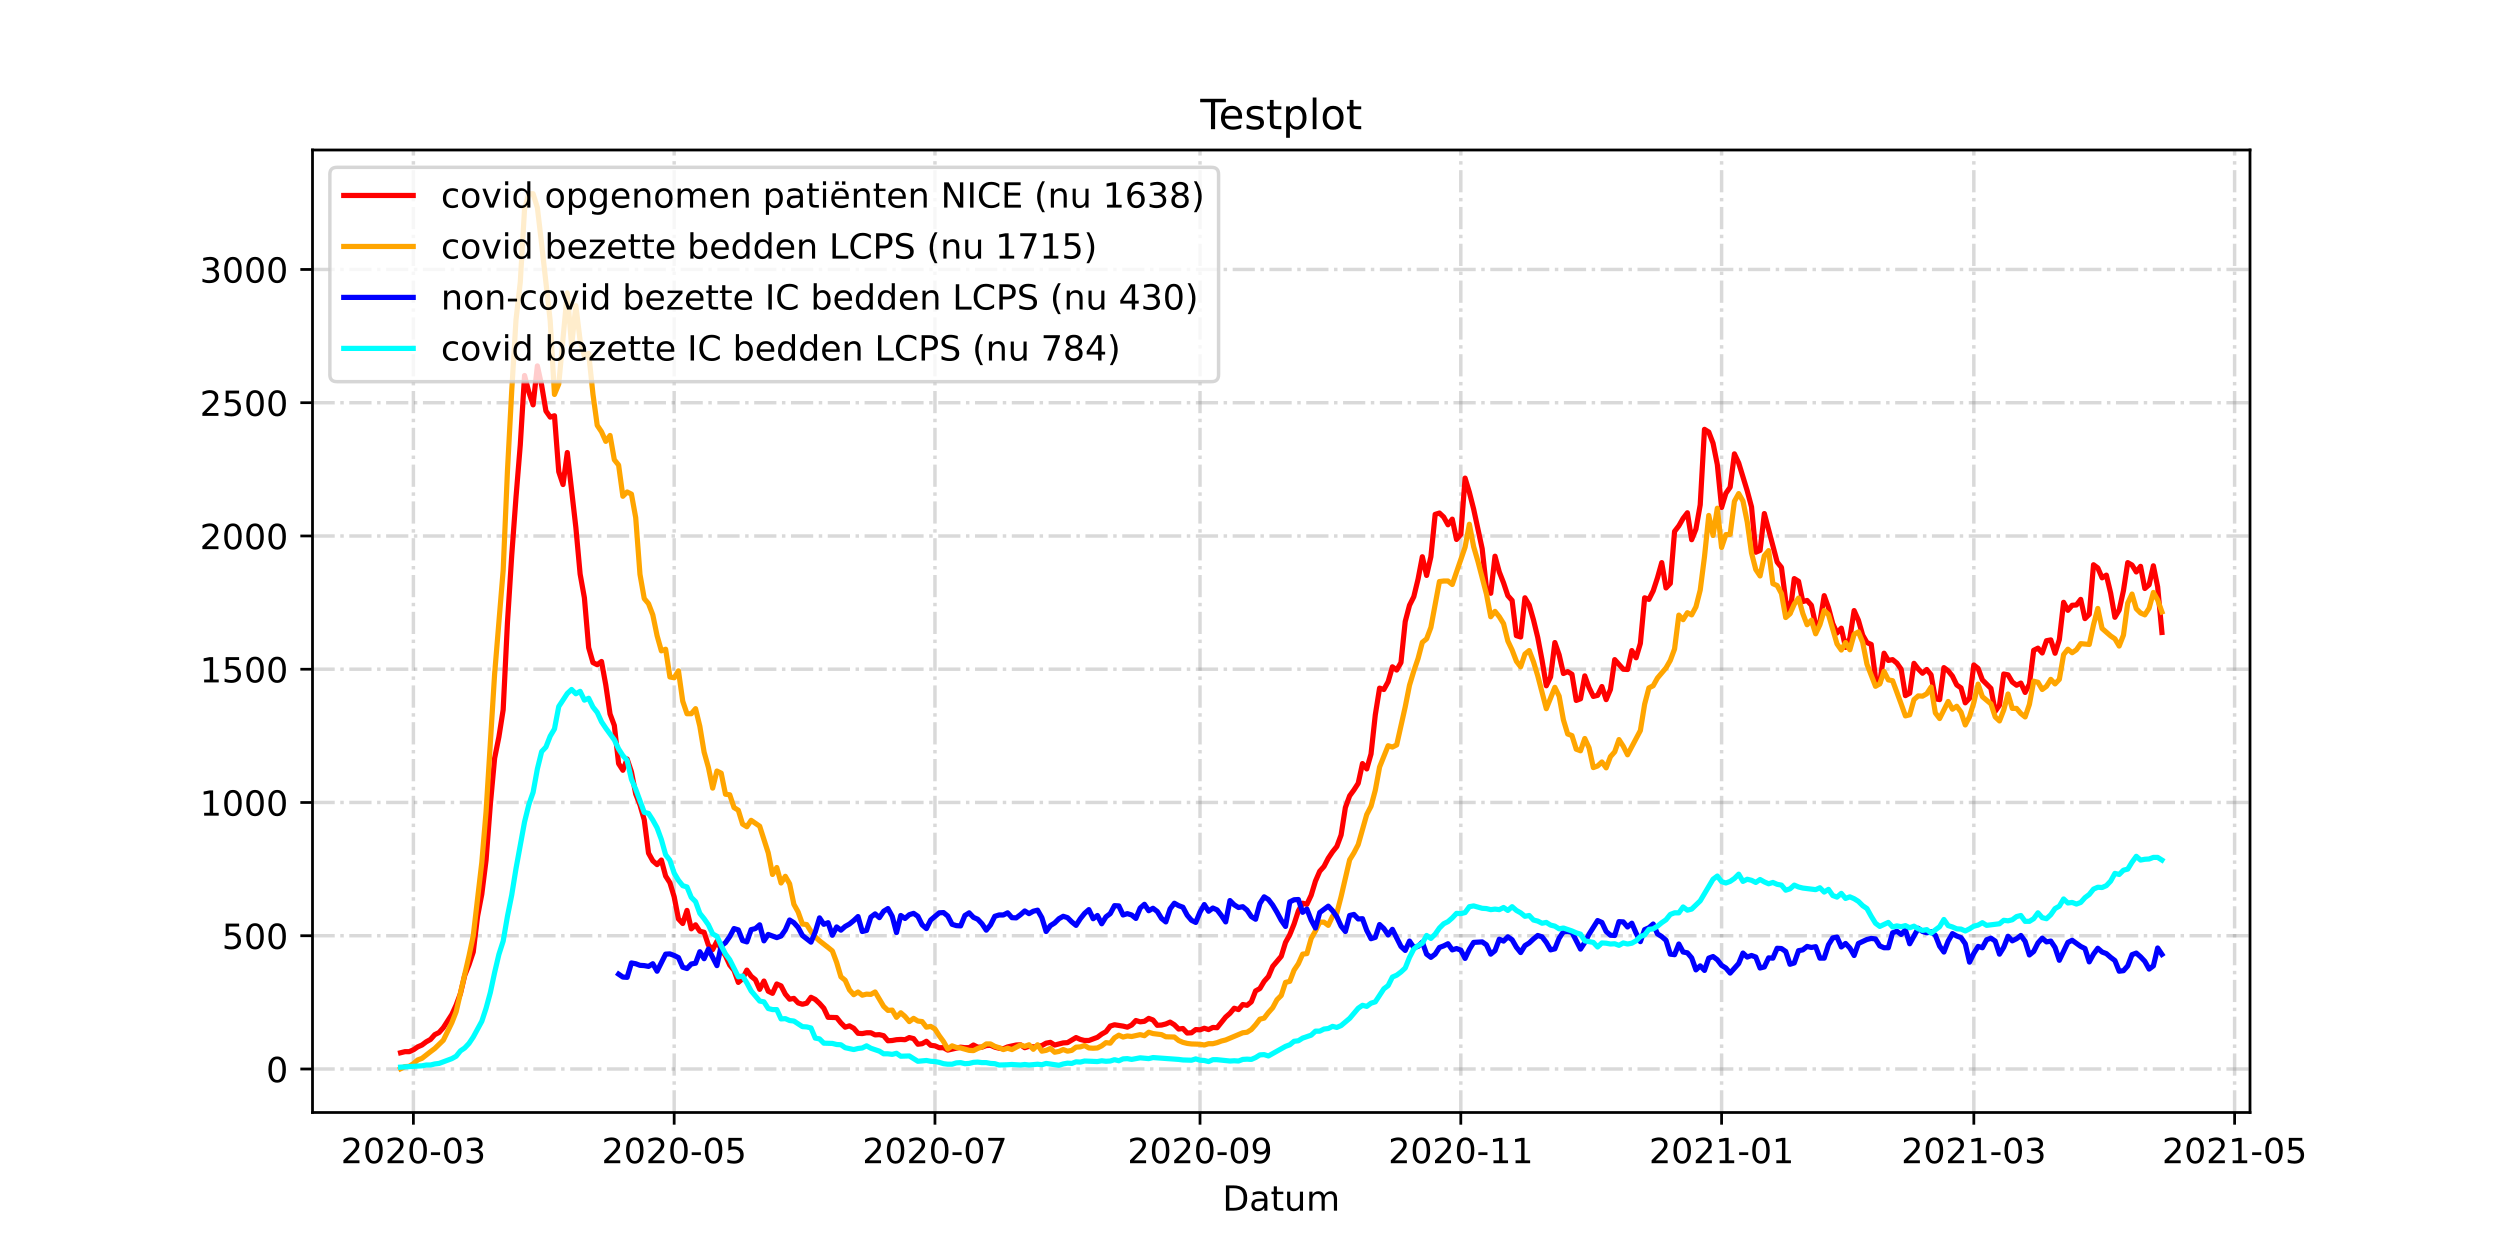 <?xml version="1.0" encoding="utf-8" standalone="no"?>
<!DOCTYPE svg PUBLIC "-//W3C//DTD SVG 1.1//EN"
  "http://www.w3.org/Graphics/SVG/1.1/DTD/svg11.dtd">
<!-- Created with matplotlib (https://matplotlib.org/) -->
<svg height="360pt" version="1.1" viewBox="0 0 720 360" width="720pt" xmlns="http://www.w3.org/2000/svg" xmlns:xlink="http://www.w3.org/1999/xlink">
 <defs>
  <style type="text/css">*{stroke-linecap:butt;stroke-linejoin:round;}</style>
 </defs>
 <g id="figure_1">
  <g id="patch_1">
   <path d="M 0 360 
L 720 360 
L 720 0 
L 0 0 
z
" style="fill:#ffffff;"/>
  </g>
  <g id="axes_1">
   <g id="patch_2">
    <path d="M 90 320.4 
L 648 320.4 
L 648 43.2 
L 90 43.2 
z
" style="fill:#ffffff;"/>
   </g>
   <g id="matplotlib.axis_1">
    <g id="xtick_1">
     <g id="line2d_1">
      <path clip-path="url(#p83909ae4a1)" d="M 119.057 320.4 
L 119.057 43.2 
" style="fill:none;stroke:#808080;stroke-dasharray:6.4,1.6,1,1.6;stroke-dashoffset:0;stroke-opacity:0.3;"/>
     </g>
     <g id="line2d_2">
      <defs>
       <path d="M 0 0 
L 0 3.5 
" id="m9c0b27ef06" style="stroke:#000000;stroke-width:0.8;"/>
      </defs>
      <g>
       <use style="stroke:#000000;stroke-width:0.8;" x="119.057" xlink:href="#m9c0b27ef06" y="320.4"/>
      </g>
     </g>
     <g id="text_1">
      <!-- 2020-03 -->
      <g transform="translate(98.166 334.998)scale(0.1 -0.1)">
       <defs>
        <path d="M 19.188 8.297 
L 53.609 8.297 
L 53.609 0 
L 7.328 0 
L 7.328 8.297 
Q 12.938 14.109 22.625 23.891 
Q 32.328 33.688 34.812 36.531 
Q 39.547 41.844 41.422 45.531 
Q 43.312 49.219 43.312 52.781 
Q 43.312 58.594 39.234 62.25 
Q 35.156 65.922 28.609 65.922 
Q 23.969 65.922 18.812 64.312 
Q 13.672 62.703 7.812 59.422 
L 7.812 69.391 
Q 13.766 71.781 18.938 73 
Q 24.125 74.219 28.422 74.219 
Q 39.75 74.219 46.484 68.547 
Q 53.219 62.891 53.219 53.422 
Q 53.219 48.922 51.531 44.891 
Q 49.859 40.875 45.406 35.406 
Q 44.188 33.984 37.641 27.219 
Q 31.109 20.453 19.188 8.297 
z
" id="DejaVuSans-50"/>
        <path d="M 31.781 66.406 
Q 24.172 66.406 20.328 58.906 
Q 16.5 51.422 16.5 36.375 
Q 16.5 21.391 20.328 13.891 
Q 24.172 6.391 31.781 6.391 
Q 39.453 6.391 43.281 13.891 
Q 47.125 21.391 47.125 36.375 
Q 47.125 51.422 43.281 58.906 
Q 39.453 66.406 31.781 66.406 
z
M 31.781 74.219 
Q 44.047 74.219 50.516 64.516 
Q 56.984 54.828 56.984 36.375 
Q 56.984 17.969 50.516 8.266 
Q 44.047 -1.422 31.781 -1.422 
Q 19.531 -1.422 13.062 8.266 
Q 6.594 17.969 6.594 36.375 
Q 6.594 54.828 13.062 64.516 
Q 19.531 74.219 31.781 74.219 
z
" id="DejaVuSans-48"/>
        <path d="M 4.891 31.391 
L 31.203 31.391 
L 31.203 23.391 
L 4.891 23.391 
z
" id="DejaVuSans-45"/>
        <path d="M 40.578 39.312 
Q 47.656 37.797 51.625 33 
Q 55.609 28.219 55.609 21.188 
Q 55.609 10.406 48.188 4.484 
Q 40.766 -1.422 27.094 -1.422 
Q 22.516 -1.422 17.656 -0.516 
Q 12.797 0.391 7.625 2.203 
L 7.625 11.719 
Q 11.719 9.328 16.594 8.109 
Q 21.484 6.891 26.812 6.891 
Q 36.078 6.891 40.938 10.547 
Q 45.797 14.203 45.797 21.188 
Q 45.797 27.641 41.281 31.266 
Q 36.766 34.906 28.719 34.906 
L 20.219 34.906 
L 20.219 43.016 
L 29.109 43.016 
Q 36.375 43.016 40.234 45.922 
Q 44.094 48.828 44.094 54.297 
Q 44.094 59.906 40.109 62.906 
Q 36.141 65.922 28.719 65.922 
Q 24.656 65.922 20.016 65.031 
Q 15.375 64.156 9.812 62.312 
L 9.812 71.094 
Q 15.438 72.656 20.344 73.438 
Q 25.25 74.219 29.594 74.219 
Q 40.828 74.219 47.359 69.109 
Q 53.906 64.016 53.906 55.328 
Q 53.906 49.266 50.438 45.094 
Q 46.969 40.922 40.578 39.312 
z
" id="DejaVuSans-51"/>
       </defs>
       <use xlink:href="#DejaVuSans-50"/>
       <use x="63.623" xlink:href="#DejaVuSans-48"/>
       <use x="127.246" xlink:href="#DejaVuSans-50"/>
       <use x="190.869" xlink:href="#DejaVuSans-48"/>
       <use x="254.492" xlink:href="#DejaVuSans-45"/>
       <use x="290.576" xlink:href="#DejaVuSans-48"/>
       <use x="354.199" xlink:href="#DejaVuSans-51"/>
      </g>
     </g>
    </g>
    <g id="xtick_2">
     <g id="line2d_3">
      <path clip-path="url(#p83909ae4a1)" d="M 194.163 320.4 
L 194.163 43.2 
" style="fill:none;stroke:#808080;stroke-dasharray:6.4,1.6,1,1.6;stroke-dashoffset:0;stroke-opacity:0.3;"/>
     </g>
     <g id="line2d_4">
      <g>
       <use style="stroke:#000000;stroke-width:0.8;" x="194.163" xlink:href="#m9c0b27ef06" y="320.4"/>
      </g>
     </g>
     <g id="text_2">
      <!-- 2020-05 -->
      <g transform="translate(173.272 334.998)scale(0.1 -0.1)">
       <defs>
        <path d="M 10.797 72.906 
L 49.516 72.906 
L 49.516 64.594 
L 19.828 64.594 
L 19.828 46.734 
Q 21.969 47.469 24.109 47.828 
Q 26.266 48.188 28.422 48.188 
Q 40.625 48.188 47.75 41.5 
Q 54.891 34.812 54.891 23.391 
Q 54.891 11.625 47.562 5.094 
Q 40.234 -1.422 26.906 -1.422 
Q 22.312 -1.422 17.547 -0.641 
Q 12.797 0.141 7.719 1.703 
L 7.719 11.625 
Q 12.109 9.234 16.797 8.062 
Q 21.484 6.891 26.703 6.891 
Q 35.156 6.891 40.078 11.328 
Q 45.016 15.766 45.016 23.391 
Q 45.016 31 40.078 35.438 
Q 35.156 39.891 26.703 39.891 
Q 22.75 39.891 18.812 39.016 
Q 14.891 38.141 10.797 36.281 
z
" id="DejaVuSans-53"/>
       </defs>
       <use xlink:href="#DejaVuSans-50"/>
       <use x="63.623" xlink:href="#DejaVuSans-48"/>
       <use x="127.246" xlink:href="#DejaVuSans-50"/>
       <use x="190.869" xlink:href="#DejaVuSans-48"/>
       <use x="254.492" xlink:href="#DejaVuSans-45"/>
       <use x="290.576" xlink:href="#DejaVuSans-48"/>
       <use x="354.199" xlink:href="#DejaVuSans-53"/>
      </g>
     </g>
    </g>
    <g id="xtick_3">
     <g id="line2d_5">
      <path clip-path="url(#p83909ae4a1)" d="M 269.269 320.4 
L 269.269 43.2 
" style="fill:none;stroke:#808080;stroke-dasharray:6.4,1.6,1,1.6;stroke-dashoffset:0;stroke-opacity:0.3;"/>
     </g>
     <g id="line2d_6">
      <g>
       <use style="stroke:#000000;stroke-width:0.8;" x="269.269" xlink:href="#m9c0b27ef06" y="320.4"/>
      </g>
     </g>
     <g id="text_3">
      <!-- 2020-07 -->
      <g transform="translate(248.378 334.998)scale(0.1 -0.1)">
       <defs>
        <path d="M 8.203 72.906 
L 55.078 72.906 
L 55.078 68.703 
L 28.609 0 
L 18.312 0 
L 43.219 64.594 
L 8.203 64.594 
z
" id="DejaVuSans-55"/>
       </defs>
       <use xlink:href="#DejaVuSans-50"/>
       <use x="63.623" xlink:href="#DejaVuSans-48"/>
       <use x="127.246" xlink:href="#DejaVuSans-50"/>
       <use x="190.869" xlink:href="#DejaVuSans-48"/>
       <use x="254.492" xlink:href="#DejaVuSans-45"/>
       <use x="290.576" xlink:href="#DejaVuSans-48"/>
       <use x="354.199" xlink:href="#DejaVuSans-55"/>
      </g>
     </g>
    </g>
    <g id="xtick_4">
     <g id="line2d_7">
      <path clip-path="url(#p83909ae4a1)" d="M 345.606 320.4 
L 345.606 43.2 
" style="fill:none;stroke:#808080;stroke-dasharray:6.4,1.6,1,1.6;stroke-dashoffset:0;stroke-opacity:0.3;"/>
     </g>
     <g id="line2d_8">
      <g>
       <use style="stroke:#000000;stroke-width:0.8;" x="345.606" xlink:href="#m9c0b27ef06" y="320.4"/>
      </g>
     </g>
     <g id="text_4">
      <!-- 2020-09 -->
      <g transform="translate(324.715 334.998)scale(0.1 -0.1)">
       <defs>
        <path d="M 10.984 1.516 
L 10.984 10.5 
Q 14.703 8.734 18.5 7.812 
Q 22.312 6.891 25.984 6.891 
Q 35.75 6.891 40.891 13.453 
Q 46.047 20.016 46.781 33.406 
Q 43.953 29.203 39.594 26.953 
Q 35.25 24.703 29.984 24.703 
Q 19.047 24.703 12.672 31.312 
Q 6.297 37.938 6.297 49.422 
Q 6.297 60.641 12.938 67.422 
Q 19.578 74.219 30.609 74.219 
Q 43.266 74.219 49.922 64.516 
Q 56.594 54.828 56.594 36.375 
Q 56.594 19.141 48.406 8.859 
Q 40.234 -1.422 26.422 -1.422 
Q 22.703 -1.422 18.891 -0.688 
Q 15.094 0.047 10.984 1.516 
z
M 30.609 32.422 
Q 37.25 32.422 41.125 36.953 
Q 45.016 41.5 45.016 49.422 
Q 45.016 57.281 41.125 61.844 
Q 37.25 66.406 30.609 66.406 
Q 23.969 66.406 20.094 61.844 
Q 16.219 57.281 16.219 49.422 
Q 16.219 41.5 20.094 36.953 
Q 23.969 32.422 30.609 32.422 
z
" id="DejaVuSans-57"/>
       </defs>
       <use xlink:href="#DejaVuSans-50"/>
       <use x="63.623" xlink:href="#DejaVuSans-48"/>
       <use x="127.246" xlink:href="#DejaVuSans-50"/>
       <use x="190.869" xlink:href="#DejaVuSans-48"/>
       <use x="254.492" xlink:href="#DejaVuSans-45"/>
       <use x="290.576" xlink:href="#DejaVuSans-48"/>
       <use x="354.199" xlink:href="#DejaVuSans-57"/>
      </g>
     </g>
    </g>
    <g id="xtick_5">
     <g id="line2d_9">
      <path clip-path="url(#p83909ae4a1)" d="M 420.712 320.4 
L 420.712 43.2 
" style="fill:none;stroke:#808080;stroke-dasharray:6.4,1.6,1,1.6;stroke-dashoffset:0;stroke-opacity:0.3;"/>
     </g>
     <g id="line2d_10">
      <g>
       <use style="stroke:#000000;stroke-width:0.8;" x="420.712" xlink:href="#m9c0b27ef06" y="320.4"/>
      </g>
     </g>
     <g id="text_5">
      <!-- 2020-11 -->
      <g transform="translate(399.821 334.998)scale(0.1 -0.1)">
       <defs>
        <path d="M 12.406 8.297 
L 28.516 8.297 
L 28.516 63.922 
L 10.984 60.406 
L 10.984 69.391 
L 28.422 72.906 
L 38.281 72.906 
L 38.281 8.297 
L 54.391 8.297 
L 54.391 0 
L 12.406 0 
z
" id="DejaVuSans-49"/>
       </defs>
       <use xlink:href="#DejaVuSans-50"/>
       <use x="63.623" xlink:href="#DejaVuSans-48"/>
       <use x="127.246" xlink:href="#DejaVuSans-50"/>
       <use x="190.869" xlink:href="#DejaVuSans-48"/>
       <use x="254.492" xlink:href="#DejaVuSans-45"/>
       <use x="290.576" xlink:href="#DejaVuSans-49"/>
       <use x="354.199" xlink:href="#DejaVuSans-49"/>
      </g>
     </g>
    </g>
    <g id="xtick_6">
     <g id="line2d_11">
      <path clip-path="url(#p83909ae4a1)" d="M 495.818 320.4 
L 495.818 43.2 
" style="fill:none;stroke:#808080;stroke-dasharray:6.4,1.6,1,1.6;stroke-dashoffset:0;stroke-opacity:0.3;"/>
     </g>
     <g id="line2d_12">
      <g>
       <use style="stroke:#000000;stroke-width:0.8;" x="495.818" xlink:href="#m9c0b27ef06" y="320.4"/>
      </g>
     </g>
     <g id="text_6">
      <!-- 2021-01 -->
      <g transform="translate(474.927 334.998)scale(0.1 -0.1)">
       <use xlink:href="#DejaVuSans-50"/>
       <use x="63.623" xlink:href="#DejaVuSans-48"/>
       <use x="127.246" xlink:href="#DejaVuSans-50"/>
       <use x="190.869" xlink:href="#DejaVuSans-49"/>
       <use x="254.492" xlink:href="#DejaVuSans-45"/>
       <use x="290.576" xlink:href="#DejaVuSans-48"/>
       <use x="354.199" xlink:href="#DejaVuSans-49"/>
      </g>
     </g>
    </g>
    <g id="xtick_7">
     <g id="line2d_13">
      <path clip-path="url(#p83909ae4a1)" d="M 568.462 320.4 
L 568.462 43.2 
" style="fill:none;stroke:#808080;stroke-dasharray:6.4,1.6,1,1.6;stroke-dashoffset:0;stroke-opacity:0.3;"/>
     </g>
     <g id="line2d_14">
      <g>
       <use style="stroke:#000000;stroke-width:0.8;" x="568.462" xlink:href="#m9c0b27ef06" y="320.4"/>
      </g>
     </g>
     <g id="text_7">
      <!-- 2021-03 -->
      <g transform="translate(547.57 334.998)scale(0.1 -0.1)">
       <use xlink:href="#DejaVuSans-50"/>
       <use x="63.623" xlink:href="#DejaVuSans-48"/>
       <use x="127.246" xlink:href="#DejaVuSans-50"/>
       <use x="190.869" xlink:href="#DejaVuSans-49"/>
       <use x="254.492" xlink:href="#DejaVuSans-45"/>
       <use x="290.576" xlink:href="#DejaVuSans-48"/>
       <use x="354.199" xlink:href="#DejaVuSans-51"/>
      </g>
     </g>
    </g>
    <g id="xtick_8">
     <g id="line2d_15">
      <path clip-path="url(#p83909ae4a1)" d="M 643.568 320.4 
L 643.568 43.2 
" style="fill:none;stroke:#808080;stroke-dasharray:6.4,1.6,1,1.6;stroke-dashoffset:0;stroke-opacity:0.3;"/>
     </g>
     <g id="line2d_16">
      <g>
       <use style="stroke:#000000;stroke-width:0.8;" x="643.568" xlink:href="#m9c0b27ef06" y="320.4"/>
      </g>
     </g>
     <g id="text_8">
      <!-- 2021-05 -->
      <g transform="translate(622.676 334.998)scale(0.1 -0.1)">
       <use xlink:href="#DejaVuSans-50"/>
       <use x="63.623" xlink:href="#DejaVuSans-48"/>
       <use x="127.246" xlink:href="#DejaVuSans-50"/>
       <use x="190.869" xlink:href="#DejaVuSans-49"/>
       <use x="254.492" xlink:href="#DejaVuSans-45"/>
       <use x="290.576" xlink:href="#DejaVuSans-48"/>
       <use x="354.199" xlink:href="#DejaVuSans-53"/>
      </g>
     </g>
    </g>
    <g id="text_9">
     <!-- Datum -->
     <g transform="translate(352.087 348.677)scale(0.1 -0.1)">
      <defs>
       <path d="M 19.672 64.797 
L 19.672 8.109 
L 31.594 8.109 
Q 46.688 8.109 53.688 14.938 
Q 60.688 21.781 60.688 36.531 
Q 60.688 51.172 53.688 57.984 
Q 46.688 64.797 31.594 64.797 
z
M 9.812 72.906 
L 30.078 72.906 
Q 51.266 72.906 61.172 64.094 
Q 71.094 55.281 71.094 36.531 
Q 71.094 17.672 61.125 8.828 
Q 51.172 0 30.078 0 
L 9.812 0 
z
" id="DejaVuSans-68"/>
       <path d="M 34.281 27.484 
Q 23.391 27.484 19.188 25 
Q 14.984 22.516 14.984 16.5 
Q 14.984 11.719 18.141 8.906 
Q 21.297 6.109 26.703 6.109 
Q 34.188 6.109 38.703 11.406 
Q 43.219 16.703 43.219 25.484 
L 43.219 27.484 
z
M 52.203 31.203 
L 52.203 0 
L 43.219 0 
L 43.219 8.297 
Q 40.141 3.328 35.547 0.953 
Q 30.953 -1.422 24.312 -1.422 
Q 15.922 -1.422 10.953 3.297 
Q 6 8.016 6 15.922 
Q 6 25.141 12.172 29.828 
Q 18.359 34.516 30.609 34.516 
L 43.219 34.516 
L 43.219 35.406 
Q 43.219 41.609 39.141 45 
Q 35.062 48.391 27.688 48.391 
Q 23 48.391 18.547 47.266 
Q 14.109 46.141 10.016 43.891 
L 10.016 52.203 
Q 14.938 54.109 19.578 55.047 
Q 24.219 56 28.609 56 
Q 40.484 56 46.344 49.844 
Q 52.203 43.703 52.203 31.203 
z
" id="DejaVuSans-97"/>
       <path d="M 18.312 70.219 
L 18.312 54.688 
L 36.812 54.688 
L 36.812 47.703 
L 18.312 47.703 
L 18.312 18.016 
Q 18.312 11.328 20.141 9.422 
Q 21.969 7.516 27.594 7.516 
L 36.812 7.516 
L 36.812 0 
L 27.594 0 
Q 17.188 0 13.234 3.875 
Q 9.281 7.766 9.281 18.016 
L 9.281 47.703 
L 2.688 47.703 
L 2.688 54.688 
L 9.281 54.688 
L 9.281 70.219 
z
" id="DejaVuSans-116"/>
       <path d="M 8.5 21.578 
L 8.5 54.688 
L 17.484 54.688 
L 17.484 21.922 
Q 17.484 14.156 20.5 10.266 
Q 23.531 6.391 29.594 6.391 
Q 36.859 6.391 41.078 11.031 
Q 45.312 15.672 45.312 23.688 
L 45.312 54.688 
L 54.297 54.688 
L 54.297 0 
L 45.312 0 
L 45.312 8.406 
Q 42.047 3.422 37.719 1 
Q 33.406 -1.422 27.688 -1.422 
Q 18.266 -1.422 13.375 4.438 
Q 8.5 10.297 8.5 21.578 
z
M 31.109 56 
z
" id="DejaVuSans-117"/>
       <path d="M 52 44.188 
Q 55.375 50.25 60.062 53.125 
Q 64.75 56 71.094 56 
Q 79.641 56 84.281 50.016 
Q 88.922 44.047 88.922 33.016 
L 88.922 0 
L 79.891 0 
L 79.891 32.719 
Q 79.891 40.578 77.094 44.375 
Q 74.312 48.188 68.609 48.188 
Q 61.625 48.188 57.562 43.547 
Q 53.516 38.922 53.516 30.906 
L 53.516 0 
L 44.484 0 
L 44.484 32.719 
Q 44.484 40.625 41.703 44.406 
Q 38.922 48.188 33.109 48.188 
Q 26.219 48.188 22.156 43.531 
Q 18.109 38.875 18.109 30.906 
L 18.109 0 
L 9.078 0 
L 9.078 54.688 
L 18.109 54.688 
L 18.109 46.188 
Q 21.188 51.219 25.484 53.609 
Q 29.781 56 35.688 56 
Q 41.656 56 45.828 52.969 
Q 50 49.953 52 44.188 
z
" id="DejaVuSans-109"/>
      </defs>
      <use xlink:href="#DejaVuSans-68"/>
      <use x="77.002" xlink:href="#DejaVuSans-97"/>
      <use x="138.281" xlink:href="#DejaVuSans-116"/>
      <use x="177.49" xlink:href="#DejaVuSans-117"/>
      <use x="240.869" xlink:href="#DejaVuSans-109"/>
     </g>
    </g>
   </g>
   <g id="matplotlib.axis_2">
    <g id="ytick_1">
     <g id="line2d_17">
      <path clip-path="url(#p83909ae4a1)" d="M 90 307.877 
L 648 307.877 
" style="fill:none;stroke:#808080;stroke-dasharray:6.4,1.6,1,1.6;stroke-dashoffset:0;stroke-opacity:0.3;"/>
     </g>
     <g id="line2d_18">
      <defs>
       <path d="M 0 0 
L -3.5 0 
" id="md26fc95ed0" style="stroke:#000000;stroke-width:0.8;"/>
      </defs>
      <g>
       <use style="stroke:#000000;stroke-width:0.8;" x="90" xlink:href="#md26fc95ed0" y="307.877"/>
      </g>
     </g>
     <g id="text_10">
      <!-- 0 -->
      <g transform="translate(76.638 311.676)scale(0.1 -0.1)">
       <use xlink:href="#DejaVuSans-48"/>
      </g>
     </g>
    </g>
    <g id="ytick_2">
     <g id="line2d_19">
      <path clip-path="url(#p83909ae4a1)" d="M 90 269.497 
L 648 269.497 
" style="fill:none;stroke:#808080;stroke-dasharray:6.4,1.6,1,1.6;stroke-dashoffset:0;stroke-opacity:0.3;"/>
     </g>
     <g id="line2d_20">
      <g>
       <use style="stroke:#000000;stroke-width:0.8;" x="90" xlink:href="#md26fc95ed0" y="269.497"/>
      </g>
     </g>
     <g id="text_11">
      <!-- 500 -->
      <g transform="translate(63.913 273.296)scale(0.1 -0.1)">
       <use xlink:href="#DejaVuSans-53"/>
       <use x="63.623" xlink:href="#DejaVuSans-48"/>
       <use x="127.246" xlink:href="#DejaVuSans-48"/>
      </g>
     </g>
    </g>
    <g id="ytick_3">
     <g id="line2d_21">
      <path clip-path="url(#p83909ae4a1)" d="M 90 231.118 
L 648 231.118 
" style="fill:none;stroke:#808080;stroke-dasharray:6.4,1.6,1,1.6;stroke-dashoffset:0;stroke-opacity:0.3;"/>
     </g>
     <g id="line2d_22">
      <g>
       <use style="stroke:#000000;stroke-width:0.8;" x="90" xlink:href="#md26fc95ed0" y="231.118"/>
      </g>
     </g>
     <g id="text_12">
      <!-- 1000 -->
      <g transform="translate(57.55 234.917)scale(0.1 -0.1)">
       <use xlink:href="#DejaVuSans-49"/>
       <use x="63.623" xlink:href="#DejaVuSans-48"/>
       <use x="127.246" xlink:href="#DejaVuSans-48"/>
       <use x="190.869" xlink:href="#DejaVuSans-48"/>
      </g>
     </g>
    </g>
    <g id="ytick_4">
     <g id="line2d_23">
      <path clip-path="url(#p83909ae4a1)" d="M 90 192.738 
L 648 192.738 
" style="fill:none;stroke:#808080;stroke-dasharray:6.4,1.6,1,1.6;stroke-dashoffset:0;stroke-opacity:0.3;"/>
     </g>
     <g id="line2d_24">
      <g>
       <use style="stroke:#000000;stroke-width:0.8;" x="90" xlink:href="#md26fc95ed0" y="192.738"/>
      </g>
     </g>
     <g id="text_13">
      <!-- 1500 -->
      <g transform="translate(57.55 196.537)scale(0.1 -0.1)">
       <use xlink:href="#DejaVuSans-49"/>
       <use x="63.623" xlink:href="#DejaVuSans-53"/>
       <use x="127.246" xlink:href="#DejaVuSans-48"/>
       <use x="190.869" xlink:href="#DejaVuSans-48"/>
      </g>
     </g>
    </g>
    <g id="ytick_5">
     <g id="line2d_25">
      <path clip-path="url(#p83909ae4a1)" d="M 90 154.359 
L 648 154.359 
" style="fill:none;stroke:#808080;stroke-dasharray:6.4,1.6,1,1.6;stroke-dashoffset:0;stroke-opacity:0.3;"/>
     </g>
     <g id="line2d_26">
      <g>
       <use style="stroke:#000000;stroke-width:0.8;" x="90" xlink:href="#md26fc95ed0" y="154.359"/>
      </g>
     </g>
     <g id="text_14">
      <!-- 2000 -->
      <g transform="translate(57.55 158.158)scale(0.1 -0.1)">
       <use xlink:href="#DejaVuSans-50"/>
       <use x="63.623" xlink:href="#DejaVuSans-48"/>
       <use x="127.246" xlink:href="#DejaVuSans-48"/>
       <use x="190.869" xlink:href="#DejaVuSans-48"/>
      </g>
     </g>
    </g>
    <g id="ytick_6">
     <g id="line2d_27">
      <path clip-path="url(#p83909ae4a1)" d="M 90 115.979 
L 648 115.979 
" style="fill:none;stroke:#808080;stroke-dasharray:6.4,1.6,1,1.6;stroke-dashoffset:0;stroke-opacity:0.3;"/>
     </g>
     <g id="line2d_28">
      <g>
       <use style="stroke:#000000;stroke-width:0.8;" x="90" xlink:href="#md26fc95ed0" y="115.979"/>
      </g>
     </g>
     <g id="text_15">
      <!-- 2500 -->
      <g transform="translate(57.55 119.778)scale(0.1 -0.1)">
       <use xlink:href="#DejaVuSans-50"/>
       <use x="63.623" xlink:href="#DejaVuSans-53"/>
       <use x="127.246" xlink:href="#DejaVuSans-48"/>
       <use x="190.869" xlink:href="#DejaVuSans-48"/>
      </g>
     </g>
    </g>
    <g id="ytick_7">
     <g id="line2d_29">
      <path clip-path="url(#p83909ae4a1)" d="M 90 77.6 
L 648 77.6 
" style="fill:none;stroke:#808080;stroke-dasharray:6.4,1.6,1,1.6;stroke-dashoffset:0;stroke-opacity:0.3;"/>
     </g>
     <g id="line2d_30">
      <g>
       <use style="stroke:#000000;stroke-width:0.8;" x="90" xlink:href="#md26fc95ed0" y="77.6"/>
      </g>
     </g>
     <g id="text_16">
      <!-- 3000 -->
      <g transform="translate(57.55 81.399)scale(0.1 -0.1)">
       <use xlink:href="#DejaVuSans-51"/>
       <use x="63.623" xlink:href="#DejaVuSans-48"/>
       <use x="127.246" xlink:href="#DejaVuSans-48"/>
       <use x="190.869" xlink:href="#DejaVuSans-48"/>
      </g>
     </g>
    </g>
   </g>
   <g id="line2d_31">
    <path clip-path="url(#p83909ae4a1)" d="M 115.364 303.194 
L 116.595 302.887 
L 117.826 302.887 
L 119.057 302.35 
L 120.289 301.506 
L 121.52 300.968 
L 122.751 300.047 
L 123.982 299.357 
L 125.214 297.975 
L 126.445 297.361 
L 127.676 295.979 
L 130.139 292.141 
L 131.37 289.455 
L 132.601 286.154 
L 133.832 280.934 
L 135.064 277.864 
L 136.295 274.18 
L 137.526 263.971 
L 138.757 257.523 
L 139.989 247.698 
L 141.22 231.655 
L 142.451 218.376 
L 143.682 212.235 
L 144.914 204.406 
L 146.145 179.305 
L 147.376 159.962 
L 148.607 143.229 
L 149.838 128.184 
L 151.07 108.15 
L 152.301 112.909 
L 153.532 116.593 
L 154.763 105.386 
L 155.995 110.99 
L 157.226 118.359 
L 158.457 120.124 
L 159.688 119.74 
L 160.92 135.86 
L 162.151 139.544 
L 163.382 130.333 
L 165.845 151.902 
L 167.076 165.335 
L 168.307 172.167 
L 169.538 186.521 
L 170.77 190.819 
L 172.001 191.433 
L 173.232 190.512 
L 174.463 197.267 
L 175.695 205.634 
L 176.926 208.934 
L 178.157 219.911 
L 179.388 221.83 
L 180.62 218.606 
L 181.851 222.29 
L 183.082 228.661 
L 184.313 231.809 
L 185.545 236.107 
L 186.776 245.702 
L 188.007 247.928 
L 189.238 249.003 
L 190.47 247.698 
L 191.701 252.303 
L 192.932 254.222 
L 194.163 258.29 
L 195.395 264.661 
L 196.626 265.966 
L 197.857 262.205 
L 199.088 267.501 
L 200.32 266.35 
L 201.551 268.192 
L 202.782 268.499 
L 204.013 272.184 
L 205.244 273.489 
L 206.476 271.109 
L 207.707 273.412 
L 208.938 275.254 
L 210.169 277.941 
L 211.401 279.476 
L 212.632 282.93 
L 213.863 281.855 
L 215.094 279.399 
L 216.326 281.165 
L 217.557 282.162 
L 218.788 284.926 
L 220.019 282.546 
L 221.251 285.463 
L 222.482 286.077 
L 223.713 283.391 
L 224.944 283.928 
L 226.176 286.307 
L 227.407 287.766 
L 228.638 287.536 
L 229.869 288.841 
L 231.101 289.224 
L 232.332 288.917 
L 233.563 287.229 
L 234.794 287.843 
L 236.026 288.994 
L 237.257 290.376 
L 238.488 292.986 
L 240.951 293.062 
L 242.182 294.597 
L 243.413 295.826 
L 244.644 295.442 
L 245.876 296.133 
L 247.107 297.591 
L 248.338 297.668 
L 249.569 297.438 
L 250.801 297.438 
L 252.032 298.052 
L 253.263 297.975 
L 254.494 298.282 
L 255.726 299.74 
L 256.957 299.664 
L 258.188 299.433 
L 259.419 299.357 
L 260.65 299.433 
L 261.882 298.819 
L 263.113 299.126 
L 264.344 300.738 
L 265.575 300.585 
L 266.807 299.894 
L 268.038 301.045 
L 269.269 301.199 
L 270.5 301.736 
L 271.732 301.736 
L 272.963 302.427 
L 276.657 301.583 
L 277.888 301.736 
L 279.119 301.736 
L 280.35 300.968 
L 281.582 301.583 
L 282.813 301.583 
L 284.044 301.122 
L 285.275 301.045 
L 286.507 301.583 
L 287.738 301.89 
L 288.969 302.043 
L 290.2 301.506 
L 292.663 300.968 
L 293.894 300.892 
L 295.125 301.736 
L 296.357 301.352 
L 297.588 301.506 
L 300.05 301.122 
L 301.282 300.431 
L 302.513 300.201 
L 303.744 300.968 
L 306.207 300.354 
L 307.438 300.278 
L 309.9 298.819 
L 311.132 299.357 
L 312.363 299.664 
L 313.594 299.664 
L 316.056 298.742 
L 317.288 297.821 
L 318.519 297.13 
L 319.75 295.519 
L 320.981 295.135 
L 323.444 295.519 
L 324.675 295.826 
L 325.906 295.212 
L 327.138 293.907 
L 328.369 294.29 
L 329.6 294.137 
L 330.831 293.293 
L 332.063 293.753 
L 333.294 295.288 
L 334.525 295.212 
L 335.756 294.904 
L 336.988 294.367 
L 338.219 295.135 
L 339.45 296.363 
L 340.681 296.209 
L 341.913 297.514 
L 343.144 297.438 
L 344.375 296.516 
L 345.606 296.593 
L 346.838 296.133 
L 348.069 296.516 
L 349.3 295.902 
L 350.531 295.979 
L 352.994 292.909 
L 354.225 291.834 
L 355.456 290.376 
L 356.688 290.759 
L 357.919 289.301 
L 359.15 289.531 
L 360.381 288.533 
L 361.613 285.386 
L 362.844 284.696 
L 364.075 282.623 
L 365.306 281.241 
L 366.538 278.325 
L 369 275.408 
L 370.231 271.416 
L 371.462 269.19 
L 372.694 266.12 
L 373.925 262.359 
L 375.156 260.133 
L 376.387 260.44 
L 377.619 257.83 
L 378.85 253.762 
L 380.081 250.922 
L 381.312 249.54 
L 382.544 247.16 
L 383.775 245.318 
L 385.006 243.783 
L 386.237 240.482 
L 387.469 232.576 
L 388.7 229.199 
L 389.931 227.51 
L 391.162 225.591 
L 392.394 219.911 
L 393.625 221.446 
L 394.856 217.148 
L 396.087 205.864 
L 397.319 198.188 
L 398.55 198.572 
L 399.781 196.346 
L 401.012 192.047 
L 402.244 192.968 
L 403.475 190.819 
L 404.706 178.998 
L 405.937 174.316 
L 407.169 171.86 
L 408.4 166.794 
L 409.631 160.346 
L 410.862 165.719 
L 412.094 160.346 
L 413.325 148.141 
L 414.556 147.757 
L 415.787 148.909 
L 417.019 151.135 
L 418.25 149.523 
L 419.481 155.357 
L 420.712 153.898 
L 421.944 137.702 
L 423.175 141.77 
L 424.406 146.606 
L 426.868 158.043 
L 428.1 169.48 
L 429.331 170.862 
L 430.562 160.192 
L 431.793 164.721 
L 433.025 167.868 
L 434.256 171.553 
L 435.487 172.934 
L 436.718 183.067 
L 437.95 183.45 
L 439.181 172.167 
L 440.412 174.239 
L 441.643 178.538 
L 442.875 183.604 
L 444.106 190.128 
L 445.337 197.497 
L 446.568 194.964 
L 447.8 185.062 
L 449.031 188.593 
L 450.262 193.966 
L 451.493 193.429 
L 452.725 194.197 
L 453.956 201.719 
L 455.187 201.258 
L 456.418 194.657 
L 457.65 198.035 
L 458.881 200.568 
L 460.112 200.261 
L 461.343 197.728 
L 462.575 201.489 
L 463.806 198.572 
L 465.037 189.975 
L 467.5 192.738 
L 468.731 192.815 
L 469.962 187.365 
L 471.193 189.438 
L 472.425 185.293 
L 473.656 172.167 
L 474.887 172.627 
L 476.118 170.171 
L 477.35 166.41 
L 478.581 162.035 
L 479.812 169.327 
L 481.043 168.022 
L 482.274 153.054 
L 483.506 151.442 
L 484.737 149.293 
L 485.968 147.681 
L 487.199 155.433 
L 488.431 152.363 
L 489.662 145.378 
L 490.893 123.655 
L 492.124 124.423 
L 493.356 127.646 
L 494.587 133.787 
L 495.818 146.145 
L 497.049 142.077 
L 498.281 140.312 
L 499.512 130.717 
L 500.743 133.327 
L 503.206 141.386 
L 504.437 145.992 
L 505.668 159.041 
L 506.899 158.504 
L 508.131 147.911 
L 510.593 157.199 
L 511.824 161.881 
L 513.056 163.416 
L 514.287 173.011 
L 515.518 176.542 
L 516.749 166.64 
L 517.981 167.408 
L 519.212 173.241 
L 520.443 172.934 
L 521.674 174.316 
L 522.906 179.919 
L 524.137 179.152 
L 525.368 171.553 
L 526.599 175.007 
L 527.831 179.612 
L 529.062 182.299 
L 530.293 180.917 
L 531.524 186.444 
L 532.756 183.757 
L 533.987 175.851 
L 535.218 178.614 
L 536.449 182.913 
L 537.68 185.062 
L 538.912 185.6 
L 540.143 195.271 
L 541.374 196.653 
L 542.605 188.133 
L 543.837 190.205 
L 545.068 189.975 
L 546.299 190.973 
L 547.53 192.738 
L 548.762 200.337 
L 549.993 199.646 
L 551.224 191.049 
L 552.455 192.661 
L 553.687 193.89 
L 554.918 192.815 
L 556.149 194.35 
L 557.38 201.258 
L 558.612 201.489 
L 559.843 192.278 
L 561.074 193.199 
L 562.305 194.734 
L 563.537 197.267 
L 564.768 198.111 
L 565.999 202.41 
L 567.23 201.105 
L 568.462 191.51 
L 569.693 192.508 
L 570.924 195.809 
L 573.387 198.265 
L 574.618 204.866 
L 575.849 203.101 
L 577.08 194.12 
L 578.312 194.35 
L 579.543 196.423 
L 580.774 197.344 
L 582.005 196.73 
L 583.237 199.416 
L 584.468 197.037 
L 585.699 187.288 
L 586.93 186.674 
L 588.162 188.056 
L 589.393 184.525 
L 590.624 184.295 
L 591.855 188.133 
L 593.086 184.218 
L 594.318 173.472 
L 595.549 175.774 
L 596.78 174.316 
L 598.011 174.239 
L 599.243 172.627 
L 600.474 178.154 
L 601.705 176.926 
L 602.936 162.649 
L 604.168 163.57 
L 605.399 166.41 
L 606.63 165.642 
L 607.861 170.785 
L 609.093 177.77 
L 610.324 175.698 
L 611.555 170.094 
L 612.786 162.035 
L 614.018 162.725 
L 615.249 164.721 
L 616.48 163.109 
L 617.711 169.48 
L 618.943 168.406 
L 620.174 162.956 
L 621.405 169.02 
L 622.636 182.145 
L 622.636 182.145 
" style="fill:none;stroke:#ff0000;stroke-linecap:square;stroke-width:1.5;"/>
   </g>
   <g id="line2d_32">
    <path clip-path="url(#p83909ae4a1)" d="M 115.364 307.8 
L 116.595 307.186 
L 117.826 307.109 
L 119.057 306.342 
L 120.289 305.267 
L 121.52 304.806 
L 123.982 302.887 
L 125.214 301.966 
L 127.676 299.587 
L 130.139 294.521 
L 131.37 291.374 
L 135.064 275.331 
L 136.295 269.497 
L 138.757 248.388 
L 139.989 233.728 
L 142.451 194.12 
L 144.914 164.261 
L 146.145 135.629 
L 147.376 112.602 
L 148.607 92.107 
L 149.838 81.284 
L 151.07 60.252 
L 152.301 55.8 
L 153.532 55.8 
L 154.763 59.791 
L 155.995 70.307 
L 158.457 92.414 
L 159.688 113.6 
L 160.92 110.606 
L 163.382 84.354 
L 164.613 99.629 
L 165.845 88.039 
L 167.076 98.094 
L 168.307 102.546 
L 169.538 101.779 
L 170.77 113.523 
L 172.001 122.504 
L 173.232 124.346 
L 174.463 127.109 
L 175.695 125.42 
L 176.926 132.406 
L 178.157 133.941 
L 179.388 142.922 
L 180.62 141.693 
L 181.851 142.307 
L 183.082 149.062 
L 184.313 165.412 
L 185.545 172.397 
L 186.776 173.855 
L 188.007 177.079 
L 189.238 183.067 
L 190.47 187.442 
L 191.701 186.981 
L 192.932 194.964 
L 194.163 195.194 
L 195.395 193.199 
L 196.626 201.949 
L 197.857 205.557 
L 199.088 205.557 
L 200.32 204.099 
L 201.551 209.165 
L 202.782 216.61 
L 204.013 220.986 
L 205.244 226.973 
L 206.476 222.06 
L 207.707 222.674 
L 208.938 228.738 
L 210.169 228.892 
L 211.401 232.576 
L 212.632 233.344 
L 213.863 237.335 
L 215.094 238.103 
L 216.326 236.261 
L 218.788 237.949 
L 221.251 245.625 
L 222.482 251.843 
L 223.713 249.847 
L 224.944 254.299 
L 226.176 252.38 
L 227.407 254.529 
L 228.638 260.44 
L 229.869 262.666 
L 231.101 266.12 
L 232.332 266.273 
L 233.563 268.269 
L 234.794 269.804 
L 236.026 270.956 
L 238.488 272.875 
L 239.719 273.872 
L 240.951 277.173 
L 242.182 281.318 
L 243.413 282.316 
L 244.644 285.079 
L 245.876 286.461 
L 247.107 285.693 
L 248.338 286.614 
L 249.569 286.307 
L 250.801 286.384 
L 252.032 285.693 
L 254.494 289.838 
L 255.726 290.99 
L 256.957 290.913 
L 258.188 292.986 
L 259.419 291.681 
L 260.65 292.755 
L 261.882 294.214 
L 263.113 293.293 
L 264.344 294.06 
L 265.575 294.214 
L 266.807 295.826 
L 268.038 295.595 
L 269.269 296.363 
L 270.5 298.282 
L 271.732 299.971 
L 272.963 302.12 
L 274.194 301.199 
L 275.425 301.659 
L 276.657 301.813 
L 279.119 302.504 
L 280.35 302.58 
L 281.582 301.966 
L 282.813 301.506 
L 284.044 300.661 
L 285.275 300.661 
L 286.507 301.352 
L 287.738 301.736 
L 288.969 302.273 
L 290.2 301.89 
L 291.432 302.273 
L 293.894 300.968 
L 295.125 301.352 
L 296.357 300.892 
L 297.588 302.197 
L 298.819 300.892 
L 300.05 302.734 
L 301.282 302.504 
L 302.513 301.966 
L 303.744 303.041 
L 304.975 302.811 
L 306.207 302.273 
L 307.438 302.734 
L 308.669 302.504 
L 309.9 301.583 
L 311.132 301.506 
L 312.363 301.122 
L 313.594 301.813 
L 314.825 301.89 
L 316.056 301.813 
L 317.288 301.199 
L 318.519 300.278 
L 319.75 300.431 
L 320.981 298.896 
L 322.213 298.128 
L 323.444 298.666 
L 324.675 298.359 
L 325.906 298.512 
L 328.369 297.975 
L 329.6 298.282 
L 330.831 297.284 
L 332.063 297.668 
L 334.525 297.975 
L 335.756 298.589 
L 338.219 298.666 
L 339.45 299.664 
L 340.681 300.201 
L 341.913 300.508 
L 343.144 300.661 
L 345.606 300.738 
L 346.838 300.968 
L 348.069 300.585 
L 349.3 300.585 
L 350.531 300.278 
L 351.763 299.817 
L 352.994 299.51 
L 357.919 297.438 
L 359.15 297.284 
L 360.381 296.516 
L 361.613 295.135 
L 362.844 293.523 
L 364.075 293.216 
L 365.306 291.604 
L 366.538 290.222 
L 367.769 287.919 
L 369 286.691 
L 370.231 282.93 
L 371.462 282.623 
L 372.694 279.399 
L 373.925 277.557 
L 375.156 274.794 
L 376.387 274.64 
L 377.619 270.265 
L 378.85 268.116 
L 380.081 265.583 
L 381.312 265.583 
L 382.544 266.504 
L 383.775 263.894 
L 385.006 262.973 
L 386.237 258.214 
L 388.7 247.621 
L 389.931 245.625 
L 391.162 243.246 
L 393.625 234.572 
L 394.856 232.192 
L 396.087 227.587 
L 397.319 220.909 
L 399.781 214.768 
L 401.012 215.152 
L 402.244 214.538 
L 404.706 203.561 
L 405.937 197.344 
L 407.169 193.275 
L 408.4 189.668 
L 409.631 184.986 
L 410.862 183.988 
L 412.094 180.687 
L 414.556 167.484 
L 415.787 167.331 
L 417.019 167.331 
L 418.25 168.329 
L 421.944 157.583 
L 423.175 150.981 
L 424.406 157.429 
L 425.637 161.651 
L 428.1 171.092 
L 429.331 177.617 
L 430.562 176.081 
L 431.793 177.617 
L 433.025 179.612 
L 434.256 184.602 
L 435.487 187.212 
L 436.718 190.435 
L 437.95 192.047 
L 439.181 188.363 
L 440.412 187.365 
L 441.643 190.589 
L 442.875 194.657 
L 445.337 204.099 
L 447.8 197.958 
L 449.031 200.491 
L 450.262 207.322 
L 451.493 211.391 
L 452.725 211.851 
L 453.956 215.766 
L 455.187 216.226 
L 456.418 212.696 
L 457.65 215.382 
L 458.881 221.062 
L 460.112 220.602 
L 461.343 219.45 
L 462.575 221.139 
L 463.806 217.915 
L 465.037 216.533 
L 466.268 213.003 
L 467.5 214.922 
L 468.731 217.378 
L 472.425 210.393 
L 473.656 202.794 
L 474.887 198.111 
L 476.118 197.497 
L 477.35 195.271 
L 479.812 192.354 
L 481.043 190.205 
L 482.274 186.904 
L 483.506 177.156 
L 484.737 178.461 
L 485.968 176.465 
L 487.199 177.079 
L 488.431 174.777 
L 489.662 169.941 
L 490.893 160.346 
L 492.124 148.448 
L 493.356 154.205 
L 494.587 146.376 
L 495.818 157.659 
L 497.049 153.975 
L 498.281 153.898 
L 499.512 144.38 
L 500.743 142.154 
L 501.974 144.303 
L 503.206 150.367 
L 504.437 159.271 
L 505.668 164.03 
L 506.899 165.872 
L 508.131 160.039 
L 509.362 158.58 
L 510.593 168.099 
L 511.824 168.636 
L 513.056 170.939 
L 514.287 177.847 
L 515.518 176.772 
L 516.749 174.009 
L 517.981 172.243 
L 519.212 176.696 
L 520.443 179.919 
L 521.674 178.614 
L 522.906 182.529 
L 524.137 179.919 
L 525.368 175.851 
L 526.599 177.003 
L 529.062 185.446 
L 530.293 187.212 
L 531.524 185.062 
L 532.756 187.135 
L 533.987 182.683 
L 535.218 181.992 
L 536.449 184.986 
L 537.68 191.28 
L 540.143 197.651 
L 541.374 196.96 
L 542.605 193.352 
L 543.837 195.809 
L 545.068 196.039 
L 547.53 202.717 
L 548.762 206.171 
L 549.993 205.864 
L 551.224 201.489 
L 552.455 200.414 
L 553.687 200.491 
L 554.918 199.8 
L 556.149 197.881 
L 557.38 205.327 
L 558.612 206.939 
L 561.074 202.026 
L 562.305 204.252 
L 563.537 203.408 
L 564.768 205.096 
L 565.999 208.781 
L 567.23 206.401 
L 568.462 202.333 
L 569.693 197.037 
L 570.924 200.644 
L 573.387 202.717 
L 574.618 206.478 
L 575.849 207.629 
L 577.08 204.482 
L 578.312 199.877 
L 579.543 204.022 
L 580.774 204.022 
L 582.005 205.48 
L 583.237 206.478 
L 584.468 202.87 
L 585.699 196.192 
L 586.93 196.499 
L 588.162 198.572 
L 589.393 197.651 
L 590.624 195.655 
L 591.855 196.96 
L 593.086 195.655 
L 594.318 188.516 
L 595.549 186.981 
L 596.78 187.979 
L 598.011 187.135 
L 599.243 185.369 
L 601.705 185.6 
L 602.936 179.919 
L 604.168 175.237 
L 605.399 180.994 
L 607.861 183.143 
L 609.093 183.988 
L 610.324 186.06 
L 611.555 182.913 
L 612.786 173.702 
L 614.018 171.092 
L 615.249 175.314 
L 616.48 176.542 
L 617.711 177.079 
L 618.943 175.16 
L 620.174 170.632 
L 621.405 172.781 
L 622.636 176.235 
L 622.636 176.235 
" style="fill:none;stroke:#ffa500;stroke-linecap:square;stroke-width:1.5;"/>
   </g>
   <g id="line2d_33">
    <path clip-path="url(#p83909ae4a1)" d="M 178.157 280.551 
L 179.388 281.395 
L 180.62 281.472 
L 181.851 277.327 
L 183.082 277.557 
L 184.313 278.017 
L 185.545 278.094 
L 186.776 278.325 
L 188.007 277.557 
L 189.238 279.706 
L 191.701 274.794 
L 192.932 274.717 
L 194.163 275.177 
L 195.395 275.791 
L 196.626 278.555 
L 197.857 278.939 
L 199.088 277.634 
L 200.32 277.403 
L 201.551 274.103 
L 202.782 276.099 
L 204.013 273.335 
L 206.476 278.094 
L 207.707 272.414 
L 208.938 271.493 
L 210.169 269.728 
L 211.401 267.425 
L 212.632 267.809 
L 213.863 270.879 
L 215.094 271.263 
L 216.326 267.732 
L 217.557 267.425 
L 218.788 266.35 
L 220.019 270.956 
L 221.251 269.113 
L 223.713 270.035 
L 224.944 269.574 
L 226.176 267.809 
L 227.407 264.968 
L 228.638 265.736 
L 229.869 267.118 
L 231.101 269.42 
L 233.563 271.339 
L 234.794 268.423 
L 236.026 264.354 
L 237.257 266.197 
L 238.488 265.736 
L 239.719 269.344 
L 240.951 266.964 
L 242.182 267.885 
L 243.413 266.811 
L 244.644 266.12 
L 245.876 265.122 
L 247.107 263.971 
L 248.338 268.269 
L 249.569 267.962 
L 250.801 264.124 
L 252.032 263.203 
L 253.263 264.278 
L 254.494 262.435 
L 255.726 261.668 
L 256.957 263.894 
L 258.188 268.576 
L 259.419 263.664 
L 260.65 264.508 
L 261.882 263.433 
L 263.113 263.049 
L 264.344 263.894 
L 265.575 266.35 
L 266.807 267.425 
L 268.038 264.968 
L 270.5 262.896 
L 271.732 262.819 
L 272.963 263.817 
L 274.194 266.197 
L 275.425 266.58 
L 276.657 266.657 
L 277.888 263.664 
L 279.119 262.896 
L 280.35 264.201 
L 281.582 264.738 
L 282.813 266.043 
L 284.044 267.885 
L 285.275 266.35 
L 286.507 263.894 
L 287.738 263.51 
L 288.969 263.51 
L 290.2 262.896 
L 291.432 264.278 
L 292.663 264.354 
L 293.894 263.433 
L 295.125 262.359 
L 296.357 263.126 
L 297.588 262.435 
L 298.819 262.128 
L 300.05 264.278 
L 301.282 268.269 
L 302.513 266.58 
L 303.744 265.813 
L 304.975 264.585 
L 306.207 263.894 
L 307.438 264.278 
L 308.669 265.506 
L 309.9 266.504 
L 311.132 264.585 
L 312.363 263.049 
L 313.594 261.975 
L 314.825 264.585 
L 316.056 263.664 
L 317.288 266.043 
L 318.519 264.047 
L 319.75 263.126 
L 320.981 260.823 
L 322.213 260.9 
L 323.444 263.51 
L 324.675 263.126 
L 325.906 263.51 
L 327.138 264.508 
L 328.369 261.514 
L 329.6 260.44 
L 330.831 262.282 
L 332.063 261.591 
L 333.294 262.512 
L 334.525 264.508 
L 335.756 265.506 
L 336.988 261.745 
L 338.219 260.133 
L 339.45 260.823 
L 340.681 261.284 
L 341.913 263.587 
L 343.144 265.045 
L 344.375 265.659 
L 345.606 262.666 
L 346.838 260.516 
L 348.069 262.435 
L 349.3 261.514 
L 350.531 262.052 
L 351.763 263.664 
L 352.994 265.506 
L 354.225 259.365 
L 355.456 260.593 
L 356.688 261.361 
L 357.919 261.13 
L 359.15 262.128 
L 360.381 263.971 
L 361.613 264.738 
L 362.844 260.209 
L 364.075 258.29 
L 365.306 259.058 
L 366.538 260.67 
L 367.769 262.742 
L 369 265.045 
L 370.231 266.811 
L 371.462 259.749 
L 372.694 259.135 
L 373.925 259.058 
L 375.156 262.742 
L 376.387 261.821 
L 377.619 264.968 
L 378.85 267.271 
L 380.081 262.819 
L 382.544 260.977 
L 383.775 262.282 
L 385.006 264.047 
L 386.237 266.734 
L 387.469 268.269 
L 388.7 263.664 
L 389.931 263.357 
L 391.162 264.661 
L 392.394 264.585 
L 393.625 267.962 
L 394.856 270.342 
L 396.087 269.958 
L 397.319 266.273 
L 398.55 267.425 
L 399.781 269.267 
L 401.012 267.655 
L 403.475 272.568 
L 404.706 273.719 
L 405.937 271.032 
L 407.169 272.875 
L 408.4 272.568 
L 409.631 271.339 
L 410.862 274.794 
L 412.094 275.715 
L 413.325 274.794 
L 414.556 272.875 
L 415.787 272.414 
L 417.019 271.8 
L 418.25 273.565 
L 419.481 273.182 
L 420.712 273.642 
L 421.944 276.022 
L 423.175 273.412 
L 424.406 271.416 
L 426.868 271.263 
L 428.1 272.107 
L 429.331 274.794 
L 430.562 273.796 
L 431.793 270.495 
L 433.025 271.032 
L 434.256 269.804 
L 435.487 270.649 
L 436.718 272.798 
L 437.95 274.333 
L 439.181 272.337 
L 440.412 271.57 
L 441.643 270.418 
L 442.875 269.42 
L 444.106 269.804 
L 445.337 271.416 
L 446.568 273.565 
L 447.8 273.258 
L 449.031 270.188 
L 450.262 268.346 
L 451.493 268.269 
L 452.725 268.499 
L 455.187 273.335 
L 456.418 271.416 
L 457.65 269.037 
L 460.112 265.122 
L 461.343 265.659 
L 462.575 268.269 
L 463.806 269.344 
L 465.037 269.42 
L 466.268 265.429 
L 467.5 265.506 
L 468.731 266.964 
L 469.962 265.89 
L 471.193 268.73 
L 472.425 271.186 
L 473.656 267.732 
L 474.887 267.194 
L 476.118 266.12 
L 477.35 268.96 
L 478.581 269.728 
L 479.812 270.802 
L 481.043 274.794 
L 482.274 274.947 
L 483.506 271.877 
L 484.737 274.18 
L 485.968 274.41 
L 487.199 275.868 
L 488.431 279.322 
L 489.662 278.171 
L 490.893 279.476 
L 492.124 275.945 
L 493.356 275.484 
L 494.587 276.406 
L 495.818 278.017 
L 497.049 278.785 
L 498.281 280.243 
L 500.743 277.48 
L 501.974 274.487 
L 503.206 275.638 
L 504.437 275.177 
L 505.668 275.638 
L 506.899 278.785 
L 508.131 278.478 
L 509.362 275.868 
L 510.593 275.945 
L 511.824 273.105 
L 513.056 273.182 
L 514.287 274.026 
L 515.518 277.71 
L 516.749 277.327 
L 517.981 273.796 
L 519.212 273.565 
L 520.443 272.568 
L 521.674 272.875 
L 522.906 272.644 
L 524.137 275.945 
L 525.368 275.945 
L 526.599 272.107 
L 527.831 270.111 
L 529.062 269.881 
L 530.293 272.721 
L 531.524 271.723 
L 532.756 273.028 
L 533.987 275.177 
L 535.218 271.723 
L 537.68 270.572 
L 538.912 270.265 
L 540.143 270.418 
L 541.374 272.414 
L 542.605 272.951 
L 543.837 272.951 
L 545.068 268.653 
L 546.299 268.192 
L 547.53 269.113 
L 548.762 267.809 
L 549.993 271.8 
L 552.455 267.348 
L 553.687 268.269 
L 554.918 268.653 
L 556.149 268.346 
L 557.38 269.344 
L 558.612 272.491 
L 559.843 274.18 
L 561.074 271.032 
L 562.305 268.883 
L 563.537 269.574 
L 564.768 270.035 
L 565.999 271.8 
L 567.23 277.096 
L 568.462 274.563 
L 569.693 272.568 
L 570.924 272.951 
L 572.155 270.649 
L 573.387 270.188 
L 574.618 271.032 
L 575.849 274.794 
L 577.08 272.798 
L 578.312 269.651 
L 579.543 270.956 
L 580.774 270.342 
L 582.005 269.42 
L 583.237 271.109 
L 584.468 275.024 
L 585.699 274.026 
L 586.93 271.57 
L 588.162 270.188 
L 589.393 271.263 
L 590.624 271.032 
L 591.855 272.875 
L 593.086 276.559 
L 595.549 271.416 
L 596.78 270.802 
L 599.243 272.568 
L 600.474 273.182 
L 601.705 277.02 
L 602.936 274.794 
L 604.168 273.105 
L 605.399 274.18 
L 606.63 274.64 
L 607.861 275.715 
L 609.093 276.636 
L 610.324 279.706 
L 611.555 279.553 
L 612.786 278.171 
L 614.018 274.947 
L 615.249 274.487 
L 616.48 275.561 
L 617.711 276.866 
L 618.943 279.092 
L 620.174 278.171 
L 621.405 273.028 
L 622.636 274.87 
L 622.636 274.87 
" style="fill:none;stroke:#0000ff;stroke-linecap:square;stroke-width:1.5;"/>
   </g>
   <g id="line2d_34">
    <path clip-path="url(#p83909ae4a1)" d="M 115.364 307.339 
L 121.52 306.956 
L 122.751 306.725 
L 123.982 306.725 
L 125.214 306.418 
L 126.445 306.265 
L 130.139 304.883 
L 131.37 304.192 
L 132.601 302.657 
L 133.832 301.813 
L 135.064 300.508 
L 136.295 298.666 
L 138.757 294.137 
L 139.989 290.376 
L 141.22 285.847 
L 142.451 280.09 
L 143.682 274.87 
L 144.914 271.032 
L 146.145 263.894 
L 147.376 257.753 
L 148.607 250.154 
L 151.07 236.721 
L 152.301 231.732 
L 153.532 228.201 
L 154.763 221.446 
L 155.995 216.457 
L 157.226 215.152 
L 158.457 212.005 
L 159.688 209.932 
L 160.92 203.484 
L 163.382 199.723 
L 164.613 198.572 
L 165.845 199.8 
L 167.076 199.109 
L 168.307 201.642 
L 169.538 201.105 
L 170.77 203.638 
L 172.001 205.173 
L 173.232 207.86 
L 174.463 209.702 
L 176.926 213.079 
L 178.157 215.689 
L 179.388 217.608 
L 180.62 218.99 
L 181.851 224.44 
L 183.082 227.28 
L 185.545 233.958 
L 186.776 234.265 
L 188.007 236.184 
L 189.238 238.41 
L 190.47 241.787 
L 191.701 246.162 
L 192.932 247.774 
L 194.163 251.459 
L 195.395 253.531 
L 196.626 255.067 
L 197.857 255.45 
L 199.088 258.444 
L 200.32 259.672 
L 201.551 263.049 
L 202.782 264.585 
L 204.013 266.35 
L 205.244 268.96 
L 206.476 269.651 
L 207.707 272.337 
L 208.938 274.717 
L 210.169 276.406 
L 212.632 281.318 
L 213.863 281.088 
L 215.094 283.084 
L 216.326 285.386 
L 218.788 288.303 
L 220.019 288.533 
L 221.251 290.452 
L 222.482 290.759 
L 223.713 290.759 
L 224.944 293.446 
L 226.176 293.369 
L 227.407 293.907 
L 228.638 294.06 
L 231.101 295.672 
L 232.332 295.749 
L 233.563 296.056 
L 234.794 298.973 
L 236.026 299.203 
L 237.257 300.431 
L 239.719 300.508 
L 240.951 300.815 
L 242.182 300.892 
L 243.413 301.736 
L 245.876 302.273 
L 247.107 301.966 
L 248.338 301.813 
L 249.569 301.199 
L 250.801 301.89 
L 253.263 302.734 
L 254.494 303.501 
L 255.726 303.501 
L 256.957 303.655 
L 258.188 303.348 
L 259.419 304.192 
L 261.882 304.116 
L 264.344 305.651 
L 266.807 305.42 
L 268.038 305.651 
L 269.269 305.728 
L 270.5 305.958 
L 271.732 306.342 
L 272.963 306.495 
L 274.194 306.495 
L 275.425 306.111 
L 276.657 306.035 
L 277.888 306.342 
L 279.119 306.265 
L 280.35 305.958 
L 281.582 305.881 
L 282.813 306.035 
L 284.044 306.035 
L 285.275 306.265 
L 286.507 306.342 
L 287.738 306.725 
L 290.2 306.649 
L 291.432 306.572 
L 293.894 306.725 
L 295.125 306.572 
L 296.357 306.725 
L 298.819 306.495 
L 300.05 306.649 
L 301.282 306.265 
L 304.975 306.802 
L 306.207 306.418 
L 307.438 306.188 
L 308.669 306.265 
L 309.9 305.804 
L 311.132 305.881 
L 312.363 305.574 
L 316.056 305.728 
L 317.288 305.497 
L 318.519 305.651 
L 319.75 305.574 
L 320.981 305.19 
L 322.213 305.497 
L 323.444 304.96 
L 324.675 304.883 
L 325.906 305.113 
L 328.369 304.653 
L 330.831 304.883 
L 332.063 304.576 
L 339.45 305.113 
L 340.681 305.267 
L 343.144 305.344 
L 344.375 304.96 
L 345.606 305.344 
L 346.838 305.42 
L 348.069 305.728 
L 349.3 305.19 
L 350.531 305.19 
L 354.225 305.574 
L 355.456 305.497 
L 356.688 305.574 
L 357.919 305.113 
L 359.15 305.037 
L 360.381 305.113 
L 361.613 304.576 
L 362.844 303.809 
L 364.075 303.732 
L 365.306 304.116 
L 370.231 301.352 
L 371.462 300.892 
L 372.694 299.894 
L 373.925 299.74 
L 375.156 298.973 
L 377.619 298.128 
L 378.85 296.977 
L 380.081 296.977 
L 381.312 296.363 
L 382.544 296.209 
L 383.775 295.595 
L 385.006 295.902 
L 386.237 295.365 
L 388.7 293.293 
L 391.162 290.376 
L 392.394 289.531 
L 393.625 289.838 
L 394.856 288.917 
L 396.087 288.533 
L 398.55 284.772 
L 399.781 283.851 
L 401.012 281.395 
L 402.244 280.858 
L 403.475 279.936 
L 404.706 278.785 
L 405.937 275.715 
L 407.169 273.335 
L 408.4 272.337 
L 409.631 271.646 
L 410.862 269.42 
L 412.094 270.265 
L 413.325 269.037 
L 414.556 267.271 
L 415.787 266.043 
L 417.019 265.429 
L 418.25 264.354 
L 419.481 263.049 
L 420.712 263.126 
L 421.944 262.819 
L 423.175 261.13 
L 424.406 260.9 
L 426.868 261.591 
L 428.1 261.668 
L 429.331 261.975 
L 430.562 261.821 
L 431.793 261.975 
L 433.025 261.361 
L 434.256 262.205 
L 435.487 261.13 
L 436.718 262.205 
L 437.95 262.896 
L 439.181 263.894 
L 440.412 263.664 
L 441.643 264.968 
L 442.875 265.275 
L 444.106 265.89 
L 445.337 265.659 
L 446.568 266.427 
L 447.8 266.734 
L 449.031 267.501 
L 450.262 267.271 
L 452.725 268.116 
L 453.956 268.653 
L 455.187 269.037 
L 456.418 270.956 
L 458.881 271.416 
L 460.112 272.721 
L 461.343 271.57 
L 462.575 271.646 
L 463.806 271.877 
L 465.037 271.8 
L 466.268 272.261 
L 467.5 271.57 
L 468.731 271.877 
L 469.962 271.646 
L 471.193 270.956 
L 472.425 269.728 
L 473.656 269.267 
L 474.887 267.655 
L 476.118 267.501 
L 477.35 266.734 
L 478.581 265.736 
L 479.812 264.892 
L 481.043 263.357 
L 482.274 262.896 
L 483.506 262.896 
L 484.737 261.207 
L 485.968 262.128 
L 487.199 261.821 
L 489.662 259.442 
L 493.356 253.224 
L 494.587 252.303 
L 495.818 253.915 
L 497.049 254.299 
L 498.281 253.838 
L 499.512 252.994 
L 500.743 251.766 
L 501.974 253.838 
L 503.206 253.224 
L 504.437 253.531 
L 505.668 254.145 
L 506.899 253.301 
L 508.131 253.992 
L 509.362 254.529 
L 510.593 254.145 
L 511.824 254.683 
L 513.056 254.913 
L 514.287 256.371 
L 515.518 255.988 
L 516.749 254.913 
L 517.981 255.45 
L 519.212 255.757 
L 522.906 256.218 
L 524.137 255.681 
L 525.368 256.909 
L 526.599 256.141 
L 527.831 257.907 
L 529.062 258.367 
L 530.293 257.293 
L 531.524 258.751 
L 532.756 258.29 
L 533.987 258.828 
L 535.218 259.595 
L 536.449 260.823 
L 537.68 261.668 
L 538.912 263.894 
L 540.143 265.89 
L 541.374 266.811 
L 543.837 265.659 
L 545.068 266.964 
L 546.299 266.657 
L 547.53 266.887 
L 548.762 266.58 
L 549.993 267.194 
L 551.224 266.734 
L 552.455 267.501 
L 553.687 267.962 
L 554.918 267.732 
L 556.149 268.73 
L 558.612 266.887 
L 559.843 264.815 
L 561.074 266.58 
L 562.305 266.964 
L 563.537 267.501 
L 564.768 267.578 
L 565.999 268.116 
L 567.23 267.501 
L 568.462 266.734 
L 569.693 266.427 
L 570.924 265.736 
L 572.155 266.504 
L 575.849 266.043 
L 577.08 265.045 
L 578.312 265.199 
L 579.543 264.892 
L 580.774 263.971 
L 582.005 263.664 
L 583.237 265.352 
L 584.468 265.352 
L 585.699 264.585 
L 586.93 262.896 
L 588.162 264.278 
L 589.393 264.585 
L 590.624 263.433 
L 591.855 261.668 
L 593.086 260.977 
L 594.318 258.904 
L 595.549 260.056 
L 596.78 259.902 
L 598.011 260.363 
L 599.243 259.902 
L 600.474 258.521 
L 601.705 257.6 
L 602.936 256.064 
L 604.168 255.527 
L 605.399 255.604 
L 606.63 255.067 
L 607.861 253.762 
L 609.093 251.536 
L 610.324 251.843 
L 611.555 250.614 
L 612.786 250.307 
L 614.018 248.312 
L 615.249 246.623 
L 616.48 247.698 
L 617.711 247.467 
L 618.943 247.391 
L 620.174 246.93 
L 621.405 246.93 
L 622.636 247.698 
L 622.636 247.698 
" style="fill:none;stroke:#00ffff;stroke-linecap:square;stroke-width:1.5;"/>
   </g>
   <g id="patch_3">
    <path d="M 90 320.4 
L 90 43.2 
" style="fill:none;stroke:#000000;stroke-linecap:square;stroke-linejoin:miter;stroke-width:0.8;"/>
   </g>
   <g id="patch_4">
    <path d="M 648 320.4 
L 648 43.2 
" style="fill:none;stroke:#000000;stroke-linecap:square;stroke-linejoin:miter;stroke-width:0.8;"/>
   </g>
   <g id="patch_5">
    <path d="M 90 320.4 
L 648 320.4 
" style="fill:none;stroke:#000000;stroke-linecap:square;stroke-linejoin:miter;stroke-width:0.8;"/>
   </g>
   <g id="patch_6">
    <path d="M 90 43.2 
L 648 43.2 
" style="fill:none;stroke:#000000;stroke-linecap:square;stroke-linejoin:miter;stroke-width:0.8;"/>
   </g>
   <g id="text_17">
    <!-- Testplot -->
    <g transform="translate(345.686 37.2)scale(0.12 -0.12)">
     <defs>
      <path d="M -0.297 72.906 
L 61.375 72.906 
L 61.375 64.594 
L 35.5 64.594 
L 35.5 0 
L 25.594 0 
L 25.594 64.594 
L -0.297 64.594 
z
" id="DejaVuSans-84"/>
      <path d="M 56.203 29.594 
L 56.203 25.203 
L 14.891 25.203 
Q 15.484 15.922 20.484 11.062 
Q 25.484 6.203 34.422 6.203 
Q 39.594 6.203 44.453 7.469 
Q 49.312 8.734 54.109 11.281 
L 54.109 2.781 
Q 49.266 0.734 44.188 -0.344 
Q 39.109 -1.422 33.891 -1.422 
Q 20.797 -1.422 13.156 6.188 
Q 5.516 13.812 5.516 26.812 
Q 5.516 40.234 12.766 48.109 
Q 20.016 56 32.328 56 
Q 43.359 56 49.781 48.891 
Q 56.203 41.797 56.203 29.594 
z
M 47.219 32.234 
Q 47.125 39.594 43.094 43.984 
Q 39.062 48.391 32.422 48.391 
Q 24.906 48.391 20.391 44.141 
Q 15.875 39.891 15.188 32.172 
z
" id="DejaVuSans-101"/>
      <path d="M 44.281 53.078 
L 44.281 44.578 
Q 40.484 46.531 36.375 47.5 
Q 32.281 48.484 27.875 48.484 
Q 21.188 48.484 17.844 46.438 
Q 14.5 44.391 14.5 40.281 
Q 14.5 37.156 16.891 35.375 
Q 19.281 33.594 26.516 31.984 
L 29.594 31.297 
Q 39.156 29.25 43.188 25.516 
Q 47.219 21.781 47.219 15.094 
Q 47.219 7.469 41.188 3.016 
Q 35.156 -1.422 24.609 -1.422 
Q 20.219 -1.422 15.453 -0.562 
Q 10.688 0.297 5.422 2 
L 5.422 11.281 
Q 10.406 8.688 15.234 7.391 
Q 20.062 6.109 24.812 6.109 
Q 31.156 6.109 34.562 8.281 
Q 37.984 10.453 37.984 14.406 
Q 37.984 18.062 35.516 20.016 
Q 33.062 21.969 24.703 23.781 
L 21.578 24.516 
Q 13.234 26.266 9.516 29.906 
Q 5.812 33.547 5.812 39.891 
Q 5.812 47.609 11.281 51.797 
Q 16.75 56 26.812 56 
Q 31.781 56 36.172 55.266 
Q 40.578 54.547 44.281 53.078 
z
" id="DejaVuSans-115"/>
      <path d="M 18.109 8.203 
L 18.109 -20.797 
L 9.078 -20.797 
L 9.078 54.688 
L 18.109 54.688 
L 18.109 46.391 
Q 20.953 51.266 25.266 53.625 
Q 29.594 56 35.594 56 
Q 45.562 56 51.781 48.094 
Q 58.016 40.188 58.016 27.297 
Q 58.016 14.406 51.781 6.484 
Q 45.562 -1.422 35.594 -1.422 
Q 29.594 -1.422 25.266 0.953 
Q 20.953 3.328 18.109 8.203 
z
M 48.688 27.297 
Q 48.688 37.203 44.609 42.844 
Q 40.531 48.484 33.406 48.484 
Q 26.266 48.484 22.188 42.844 
Q 18.109 37.203 18.109 27.297 
Q 18.109 17.391 22.188 11.75 
Q 26.266 6.109 33.406 6.109 
Q 40.531 6.109 44.609 11.75 
Q 48.688 17.391 48.688 27.297 
z
" id="DejaVuSans-112"/>
      <path d="M 9.422 75.984 
L 18.406 75.984 
L 18.406 0 
L 9.422 0 
z
" id="DejaVuSans-108"/>
      <path d="M 30.609 48.391 
Q 23.391 48.391 19.188 42.75 
Q 14.984 37.109 14.984 27.297 
Q 14.984 17.484 19.156 11.844 
Q 23.344 6.203 30.609 6.203 
Q 37.797 6.203 41.984 11.859 
Q 46.188 17.531 46.188 27.297 
Q 46.188 37.016 41.984 42.703 
Q 37.797 48.391 30.609 48.391 
z
M 30.609 56 
Q 42.328 56 49.016 48.375 
Q 55.719 40.766 55.719 27.297 
Q 55.719 13.875 49.016 6.219 
Q 42.328 -1.422 30.609 -1.422 
Q 18.844 -1.422 12.172 6.219 
Q 5.516 13.875 5.516 27.297 
Q 5.516 40.766 12.172 48.375 
Q 18.844 56 30.609 56 
z
" id="DejaVuSans-111"/>
     </defs>
     <use xlink:href="#DejaVuSans-84"/>
     <use x="44.084" xlink:href="#DejaVuSans-101"/>
     <use x="105.607" xlink:href="#DejaVuSans-115"/>
     <use x="157.707" xlink:href="#DejaVuSans-116"/>
     <use x="196.916" xlink:href="#DejaVuSans-112"/>
     <use x="260.393" xlink:href="#DejaVuSans-108"/>
     <use x="288.176" xlink:href="#DejaVuSans-111"/>
     <use x="349.357" xlink:href="#DejaVuSans-116"/>
    </g>
   </g>
   <g id="legend_1">
    <g id="patch_7">
     <path d="M 97 109.912 
L 348.947 109.912 
Q 350.947 109.912 350.947 107.912 
L 350.947 50.2 
Q 350.947 48.2 348.947 48.2 
L 97 48.2 
Q 95 48.2 95 50.2 
L 95 107.912 
Q 95 109.912 97 109.912 
z
" style="fill:#ffffff;opacity:0.8;stroke:#cccccc;stroke-linejoin:miter;"/>
    </g>
    <g id="line2d_35">
     <path d="M 99 56.298 
L 119 56.298 
" style="fill:none;stroke:#ff0000;stroke-linecap:square;stroke-width:1.5;"/>
    </g>
    <g id="line2d_36"/>
    <g id="text_18">
     <!-- covid opgenomen patiënten NICE (nu 1638) -->
     <g transform="translate(127 59.798)scale(0.1 -0.1)">
      <defs>
       <path d="M 48.781 52.594 
L 48.781 44.188 
Q 44.969 46.297 41.141 47.344 
Q 37.312 48.391 33.406 48.391 
Q 24.656 48.391 19.812 42.844 
Q 14.984 37.312 14.984 27.297 
Q 14.984 17.281 19.812 11.734 
Q 24.656 6.203 33.406 6.203 
Q 37.312 6.203 41.141 7.25 
Q 44.969 8.297 48.781 10.406 
L 48.781 2.094 
Q 45.016 0.344 40.984 -0.531 
Q 36.969 -1.422 32.422 -1.422 
Q 20.062 -1.422 12.781 6.344 
Q 5.516 14.109 5.516 27.297 
Q 5.516 40.672 12.859 48.328 
Q 20.219 56 33.016 56 
Q 37.156 56 41.109 55.141 
Q 45.062 54.297 48.781 52.594 
z
" id="DejaVuSans-99"/>
       <path d="M 2.984 54.688 
L 12.5 54.688 
L 29.594 8.797 
L 46.688 54.688 
L 56.203 54.688 
L 35.688 0 
L 23.484 0 
z
" id="DejaVuSans-118"/>
       <path d="M 9.422 54.688 
L 18.406 54.688 
L 18.406 0 
L 9.422 0 
z
M 9.422 75.984 
L 18.406 75.984 
L 18.406 64.594 
L 9.422 64.594 
z
" id="DejaVuSans-105"/>
       <path d="M 45.406 46.391 
L 45.406 75.984 
L 54.391 75.984 
L 54.391 0 
L 45.406 0 
L 45.406 8.203 
Q 42.578 3.328 38.25 0.953 
Q 33.938 -1.422 27.875 -1.422 
Q 17.969 -1.422 11.734 6.484 
Q 5.516 14.406 5.516 27.297 
Q 5.516 40.188 11.734 48.094 
Q 17.969 56 27.875 56 
Q 33.938 56 38.25 53.625 
Q 42.578 51.266 45.406 46.391 
z
M 14.797 27.297 
Q 14.797 17.391 18.875 11.75 
Q 22.953 6.109 30.078 6.109 
Q 37.203 6.109 41.297 11.75 
Q 45.406 17.391 45.406 27.297 
Q 45.406 37.203 41.297 42.844 
Q 37.203 48.484 30.078 48.484 
Q 22.953 48.484 18.875 42.844 
Q 14.797 37.203 14.797 27.297 
z
" id="DejaVuSans-100"/>
       <path id="DejaVuSans-32"/>
       <path d="M 45.406 27.984 
Q 45.406 37.75 41.375 43.109 
Q 37.359 48.484 30.078 48.484 
Q 22.859 48.484 18.828 43.109 
Q 14.797 37.75 14.797 27.984 
Q 14.797 18.266 18.828 12.891 
Q 22.859 7.516 30.078 7.516 
Q 37.359 7.516 41.375 12.891 
Q 45.406 18.266 45.406 27.984 
z
M 54.391 6.781 
Q 54.391 -7.172 48.188 -13.984 
Q 42 -20.797 29.203 -20.797 
Q 24.469 -20.797 20.266 -20.094 
Q 16.062 -19.391 12.109 -17.922 
L 12.109 -9.188 
Q 16.062 -11.328 19.922 -12.344 
Q 23.781 -13.375 27.781 -13.375 
Q 36.625 -13.375 41.016 -8.766 
Q 45.406 -4.156 45.406 5.172 
L 45.406 9.625 
Q 42.625 4.781 38.281 2.391 
Q 33.938 0 27.875 0 
Q 17.828 0 11.672 7.656 
Q 5.516 15.328 5.516 27.984 
Q 5.516 40.672 11.672 48.328 
Q 17.828 56 27.875 56 
Q 33.938 56 38.281 53.609 
Q 42.625 51.219 45.406 46.391 
L 45.406 54.688 
L 54.391 54.688 
z
" id="DejaVuSans-103"/>
       <path d="M 54.891 33.016 
L 54.891 0 
L 45.906 0 
L 45.906 32.719 
Q 45.906 40.484 42.875 44.328 
Q 39.844 48.188 33.797 48.188 
Q 26.516 48.188 22.312 43.547 
Q 18.109 38.922 18.109 30.906 
L 18.109 0 
L 9.078 0 
L 9.078 54.688 
L 18.109 54.688 
L 18.109 46.188 
Q 21.344 51.125 25.703 53.562 
Q 30.078 56 35.797 56 
Q 45.219 56 50.047 50.172 
Q 54.891 44.344 54.891 33.016 
z
" id="DejaVuSans-110"/>
       <path d="M 56.203 29.594 
L 56.203 25.203 
L 14.891 25.203 
Q 15.484 15.922 20.484 11.062 
Q 25.484 6.203 34.422 6.203 
Q 39.594 6.203 44.453 7.469 
Q 49.312 8.734 54.109 11.281 
L 54.109 2.781 
Q 49.266 0.734 44.188 -0.344 
Q 39.109 -1.422 33.891 -1.422 
Q 20.797 -1.422 13.156 6.188 
Q 5.516 13.812 5.516 26.812 
Q 5.516 40.234 12.766 48.109 
Q 20.016 56 32.328 56 
Q 43.359 56 49.781 48.891 
Q 56.203 41.797 56.203 29.594 
z
M 47.219 32.234 
Q 47.125 39.594 43.094 43.984 
Q 39.062 48.391 32.422 48.391 
Q 24.906 48.391 20.391 44.141 
Q 15.875 39.891 15.188 32.172 
z
M 36.344 75.781 
L 46.25 75.781 
L 46.25 65.922 
L 36.344 65.922 
z
M 17.25 75.781 
L 27.156 75.781 
L 27.156 65.922 
L 17.25 65.922 
z
" id="DejaVuSans-235"/>
       <path d="M 9.812 72.906 
L 23.094 72.906 
L 55.422 11.922 
L 55.422 72.906 
L 64.984 72.906 
L 64.984 0 
L 51.703 0 
L 19.391 60.984 
L 19.391 0 
L 9.812 0 
z
" id="DejaVuSans-78"/>
       <path d="M 9.812 72.906 
L 19.672 72.906 
L 19.672 0 
L 9.812 0 
z
" id="DejaVuSans-73"/>
       <path d="M 64.406 67.281 
L 64.406 56.891 
Q 59.422 61.531 53.781 63.812 
Q 48.141 66.109 41.797 66.109 
Q 29.297 66.109 22.656 58.469 
Q 16.016 50.828 16.016 36.375 
Q 16.016 21.969 22.656 14.328 
Q 29.297 6.688 41.797 6.688 
Q 48.141 6.688 53.781 8.984 
Q 59.422 11.281 64.406 15.922 
L 64.406 5.609 
Q 59.234 2.094 53.438 0.328 
Q 47.656 -1.422 41.219 -1.422 
Q 24.656 -1.422 15.125 8.703 
Q 5.609 18.844 5.609 36.375 
Q 5.609 53.953 15.125 64.078 
Q 24.656 74.219 41.219 74.219 
Q 47.75 74.219 53.531 72.484 
Q 59.328 70.75 64.406 67.281 
z
" id="DejaVuSans-67"/>
       <path d="M 9.812 72.906 
L 55.906 72.906 
L 55.906 64.594 
L 19.672 64.594 
L 19.672 43.016 
L 54.391 43.016 
L 54.391 34.719 
L 19.672 34.719 
L 19.672 8.297 
L 56.781 8.297 
L 56.781 0 
L 9.812 0 
z
" id="DejaVuSans-69"/>
       <path d="M 31 75.875 
Q 24.469 64.656 21.281 53.656 
Q 18.109 42.672 18.109 31.391 
Q 18.109 20.125 21.312 9.062 
Q 24.516 -2 31 -13.188 
L 23.188 -13.188 
Q 15.875 -1.703 12.234 9.375 
Q 8.594 20.453 8.594 31.391 
Q 8.594 42.281 12.203 53.312 
Q 15.828 64.359 23.188 75.875 
z
" id="DejaVuSans-40"/>
       <path d="M 33.016 40.375 
Q 26.375 40.375 22.484 35.828 
Q 18.609 31.297 18.609 23.391 
Q 18.609 15.531 22.484 10.953 
Q 26.375 6.391 33.016 6.391 
Q 39.656 6.391 43.531 10.953 
Q 47.406 15.531 47.406 23.391 
Q 47.406 31.297 43.531 35.828 
Q 39.656 40.375 33.016 40.375 
z
M 52.594 71.297 
L 52.594 62.312 
Q 48.875 64.062 45.094 64.984 
Q 41.312 65.922 37.594 65.922 
Q 27.828 65.922 22.672 59.328 
Q 17.531 52.734 16.797 39.406 
Q 19.672 43.656 24.016 45.922 
Q 28.375 48.188 33.594 48.188 
Q 44.578 48.188 50.953 41.516 
Q 57.328 34.859 57.328 23.391 
Q 57.328 12.156 50.688 5.359 
Q 44.047 -1.422 33.016 -1.422 
Q 20.359 -1.422 13.672 8.266 
Q 6.984 17.969 6.984 36.375 
Q 6.984 53.656 15.188 63.938 
Q 23.391 74.219 37.203 74.219 
Q 40.922 74.219 44.703 73.484 
Q 48.484 72.75 52.594 71.297 
z
" id="DejaVuSans-54"/>
       <path d="M 31.781 34.625 
Q 24.75 34.625 20.719 30.859 
Q 16.703 27.094 16.703 20.516 
Q 16.703 13.922 20.719 10.156 
Q 24.75 6.391 31.781 6.391 
Q 38.812 6.391 42.859 10.172 
Q 46.922 13.969 46.922 20.516 
Q 46.922 27.094 42.891 30.859 
Q 38.875 34.625 31.781 34.625 
z
M 21.922 38.812 
Q 15.578 40.375 12.031 44.719 
Q 8.5 49.078 8.5 55.328 
Q 8.5 64.062 14.719 69.141 
Q 20.953 74.219 31.781 74.219 
Q 42.672 74.219 48.875 69.141 
Q 55.078 64.062 55.078 55.328 
Q 55.078 49.078 51.531 44.719 
Q 48 40.375 41.703 38.812 
Q 48.828 37.156 52.797 32.312 
Q 56.781 27.484 56.781 20.516 
Q 56.781 9.906 50.312 4.234 
Q 43.844 -1.422 31.781 -1.422 
Q 19.734 -1.422 13.25 4.234 
Q 6.781 9.906 6.781 20.516 
Q 6.781 27.484 10.781 32.312 
Q 14.797 37.156 21.922 38.812 
z
M 18.312 54.391 
Q 18.312 48.734 21.844 45.562 
Q 25.391 42.391 31.781 42.391 
Q 38.141 42.391 41.719 45.562 
Q 45.312 48.734 45.312 54.391 
Q 45.312 60.062 41.719 63.234 
Q 38.141 66.406 31.781 66.406 
Q 25.391 66.406 21.844 63.234 
Q 18.312 60.062 18.312 54.391 
z
" id="DejaVuSans-56"/>
       <path d="M 8.016 75.875 
L 15.828 75.875 
Q 23.141 64.359 26.781 53.312 
Q 30.422 42.281 30.422 31.391 
Q 30.422 20.453 26.781 9.375 
Q 23.141 -1.703 15.828 -13.188 
L 8.016 -13.188 
Q 14.5 -2 17.703 9.062 
Q 20.906 20.125 20.906 31.391 
Q 20.906 42.672 17.703 53.656 
Q 14.5 64.656 8.016 75.875 
z
" id="DejaVuSans-41"/>
      </defs>
      <use xlink:href="#DejaVuSans-99"/>
      <use x="54.98" xlink:href="#DejaVuSans-111"/>
      <use x="116.162" xlink:href="#DejaVuSans-118"/>
      <use x="175.342" xlink:href="#DejaVuSans-105"/>
      <use x="203.125" xlink:href="#DejaVuSans-100"/>
      <use x="266.602" xlink:href="#DejaVuSans-32"/>
      <use x="298.389" xlink:href="#DejaVuSans-111"/>
      <use x="359.57" xlink:href="#DejaVuSans-112"/>
      <use x="423.047" xlink:href="#DejaVuSans-103"/>
      <use x="486.523" xlink:href="#DejaVuSans-101"/>
      <use x="548.047" xlink:href="#DejaVuSans-110"/>
      <use x="611.426" xlink:href="#DejaVuSans-111"/>
      <use x="672.607" xlink:href="#DejaVuSans-109"/>
      <use x="770.02" xlink:href="#DejaVuSans-101"/>
      <use x="831.543" xlink:href="#DejaVuSans-110"/>
      <use x="894.922" xlink:href="#DejaVuSans-32"/>
      <use x="926.709" xlink:href="#DejaVuSans-112"/>
      <use x="990.186" xlink:href="#DejaVuSans-97"/>
      <use x="1051.465" xlink:href="#DejaVuSans-116"/>
      <use x="1090.674" xlink:href="#DejaVuSans-105"/>
      <use x="1118.457" xlink:href="#DejaVuSans-235"/>
      <use x="1179.98" xlink:href="#DejaVuSans-110"/>
      <use x="1243.359" xlink:href="#DejaVuSans-116"/>
      <use x="1282.568" xlink:href="#DejaVuSans-101"/>
      <use x="1344.092" xlink:href="#DejaVuSans-110"/>
      <use x="1407.471" xlink:href="#DejaVuSans-32"/>
      <use x="1439.258" xlink:href="#DejaVuSans-78"/>
      <use x="1514.062" xlink:href="#DejaVuSans-73"/>
      <use x="1543.555" xlink:href="#DejaVuSans-67"/>
      <use x="1613.379" xlink:href="#DejaVuSans-69"/>
      <use x="1676.562" xlink:href="#DejaVuSans-32"/>
      <use x="1708.35" xlink:href="#DejaVuSans-40"/>
      <use x="1747.363" xlink:href="#DejaVuSans-110"/>
      <use x="1810.742" xlink:href="#DejaVuSans-117"/>
      <use x="1874.121" xlink:href="#DejaVuSans-32"/>
      <use x="1905.908" xlink:href="#DejaVuSans-49"/>
      <use x="1969.531" xlink:href="#DejaVuSans-54"/>
      <use x="2033.154" xlink:href="#DejaVuSans-51"/>
      <use x="2096.777" xlink:href="#DejaVuSans-56"/>
      <use x="2160.4" xlink:href="#DejaVuSans-41"/>
     </g>
    </g>
    <g id="line2d_37">
     <path d="M 99 70.977 
L 119 70.977 
" style="fill:none;stroke:#ffa500;stroke-linecap:square;stroke-width:1.5;"/>
    </g>
    <g id="line2d_38"/>
    <g id="text_19">
     <!-- covid bezette bedden LCPS (nu 1715) -->
     <g transform="translate(127 74.477)scale(0.1 -0.1)">
      <defs>
       <path d="M 48.688 27.297 
Q 48.688 37.203 44.609 42.844 
Q 40.531 48.484 33.406 48.484 
Q 26.266 48.484 22.188 42.844 
Q 18.109 37.203 18.109 27.297 
Q 18.109 17.391 22.188 11.75 
Q 26.266 6.109 33.406 6.109 
Q 40.531 6.109 44.609 11.75 
Q 48.688 17.391 48.688 27.297 
z
M 18.109 46.391 
Q 20.953 51.266 25.266 53.625 
Q 29.594 56 35.594 56 
Q 45.562 56 51.781 48.094 
Q 58.016 40.188 58.016 27.297 
Q 58.016 14.406 51.781 6.484 
Q 45.562 -1.422 35.594 -1.422 
Q 29.594 -1.422 25.266 0.953 
Q 20.953 3.328 18.109 8.203 
L 18.109 0 
L 9.078 0 
L 9.078 75.984 
L 18.109 75.984 
z
" id="DejaVuSans-98"/>
       <path d="M 5.516 54.688 
L 48.188 54.688 
L 48.188 46.484 
L 14.406 7.172 
L 48.188 7.172 
L 48.188 0 
L 4.297 0 
L 4.297 8.203 
L 38.094 47.516 
L 5.516 47.516 
z
" id="DejaVuSans-122"/>
       <path d="M 9.812 72.906 
L 19.672 72.906 
L 19.672 8.297 
L 55.172 8.297 
L 55.172 0 
L 9.812 0 
z
" id="DejaVuSans-76"/>
       <path d="M 19.672 64.797 
L 19.672 37.406 
L 32.078 37.406 
Q 38.969 37.406 42.719 40.969 
Q 46.484 44.531 46.484 51.125 
Q 46.484 57.672 42.719 61.234 
Q 38.969 64.797 32.078 64.797 
z
M 9.812 72.906 
L 32.078 72.906 
Q 44.344 72.906 50.609 67.359 
Q 56.891 61.812 56.891 51.125 
Q 56.891 40.328 50.609 34.812 
Q 44.344 29.297 32.078 29.297 
L 19.672 29.297 
L 19.672 0 
L 9.812 0 
z
" id="DejaVuSans-80"/>
       <path d="M 53.516 70.516 
L 53.516 60.891 
Q 47.906 63.578 42.922 64.891 
Q 37.938 66.219 33.297 66.219 
Q 25.25 66.219 20.875 63.094 
Q 16.5 59.969 16.5 54.203 
Q 16.5 49.359 19.406 46.891 
Q 22.312 44.438 30.422 42.922 
L 36.375 41.703 
Q 47.406 39.594 52.656 34.297 
Q 57.906 29 57.906 20.125 
Q 57.906 9.516 50.797 4.047 
Q 43.703 -1.422 29.984 -1.422 
Q 24.812 -1.422 18.969 -0.25 
Q 13.141 0.922 6.891 3.219 
L 6.891 13.375 
Q 12.891 10.016 18.656 8.297 
Q 24.422 6.594 29.984 6.594 
Q 38.422 6.594 43.016 9.906 
Q 47.609 13.234 47.609 19.391 
Q 47.609 24.75 44.312 27.781 
Q 41.016 30.812 33.5 32.328 
L 27.484 33.5 
Q 16.453 35.688 11.516 40.375 
Q 6.594 45.062 6.594 53.422 
Q 6.594 63.094 13.406 68.656 
Q 20.219 74.219 32.172 74.219 
Q 37.312 74.219 42.625 73.281 
Q 47.953 72.359 53.516 70.516 
z
" id="DejaVuSans-83"/>
      </defs>
      <use xlink:href="#DejaVuSans-99"/>
      <use x="54.98" xlink:href="#DejaVuSans-111"/>
      <use x="116.162" xlink:href="#DejaVuSans-118"/>
      <use x="175.342" xlink:href="#DejaVuSans-105"/>
      <use x="203.125" xlink:href="#DejaVuSans-100"/>
      <use x="266.602" xlink:href="#DejaVuSans-32"/>
      <use x="298.389" xlink:href="#DejaVuSans-98"/>
      <use x="361.865" xlink:href="#DejaVuSans-101"/>
      <use x="423.389" xlink:href="#DejaVuSans-122"/>
      <use x="475.879" xlink:href="#DejaVuSans-101"/>
      <use x="537.402" xlink:href="#DejaVuSans-116"/>
      <use x="576.611" xlink:href="#DejaVuSans-116"/>
      <use x="615.82" xlink:href="#DejaVuSans-101"/>
      <use x="677.344" xlink:href="#DejaVuSans-32"/>
      <use x="709.131" xlink:href="#DejaVuSans-98"/>
      <use x="772.607" xlink:href="#DejaVuSans-101"/>
      <use x="834.131" xlink:href="#DejaVuSans-100"/>
      <use x="897.607" xlink:href="#DejaVuSans-100"/>
      <use x="961.084" xlink:href="#DejaVuSans-101"/>
      <use x="1022.607" xlink:href="#DejaVuSans-110"/>
      <use x="1085.986" xlink:href="#DejaVuSans-32"/>
      <use x="1117.773" xlink:href="#DejaVuSans-76"/>
      <use x="1173.486" xlink:href="#DejaVuSans-67"/>
      <use x="1243.311" xlink:href="#DejaVuSans-80"/>
      <use x="1303.613" xlink:href="#DejaVuSans-83"/>
      <use x="1367.09" xlink:href="#DejaVuSans-32"/>
      <use x="1398.877" xlink:href="#DejaVuSans-40"/>
      <use x="1437.891" xlink:href="#DejaVuSans-110"/>
      <use x="1501.27" xlink:href="#DejaVuSans-117"/>
      <use x="1564.648" xlink:href="#DejaVuSans-32"/>
      <use x="1596.436" xlink:href="#DejaVuSans-49"/>
      <use x="1660.059" xlink:href="#DejaVuSans-55"/>
      <use x="1723.682" xlink:href="#DejaVuSans-49"/>
      <use x="1787.305" xlink:href="#DejaVuSans-53"/>
      <use x="1850.928" xlink:href="#DejaVuSans-41"/>
     </g>
    </g>
    <g id="line2d_39">
     <path d="M 99 85.655 
L 119 85.655 
" style="fill:none;stroke:#0000ff;stroke-linecap:square;stroke-width:1.5;"/>
    </g>
    <g id="line2d_40"/>
    <g id="text_20">
     <!-- non-covid bezette IC bedden LCPS (nu 430) -->
     <g transform="translate(127 89.155)scale(0.1 -0.1)">
      <defs>
       <path d="M 37.797 64.312 
L 12.891 25.391 
L 37.797 25.391 
z
M 35.203 72.906 
L 47.609 72.906 
L 47.609 25.391 
L 58.016 25.391 
L 58.016 17.188 
L 47.609 17.188 
L 47.609 0 
L 37.797 0 
L 37.797 17.188 
L 4.891 17.188 
L 4.891 26.703 
z
" id="DejaVuSans-52"/>
      </defs>
      <use xlink:href="#DejaVuSans-110"/>
      <use x="63.379" xlink:href="#DejaVuSans-111"/>
      <use x="124.561" xlink:href="#DejaVuSans-110"/>
      <use x="187.939" xlink:href="#DejaVuSans-45"/>
      <use x="224.023" xlink:href="#DejaVuSans-99"/>
      <use x="279.004" xlink:href="#DejaVuSans-111"/>
      <use x="340.186" xlink:href="#DejaVuSans-118"/>
      <use x="399.365" xlink:href="#DejaVuSans-105"/>
      <use x="427.148" xlink:href="#DejaVuSans-100"/>
      <use x="490.625" xlink:href="#DejaVuSans-32"/>
      <use x="522.412" xlink:href="#DejaVuSans-98"/>
      <use x="585.889" xlink:href="#DejaVuSans-101"/>
      <use x="647.412" xlink:href="#DejaVuSans-122"/>
      <use x="699.902" xlink:href="#DejaVuSans-101"/>
      <use x="761.426" xlink:href="#DejaVuSans-116"/>
      <use x="800.635" xlink:href="#DejaVuSans-116"/>
      <use x="839.844" xlink:href="#DejaVuSans-101"/>
      <use x="901.367" xlink:href="#DejaVuSans-32"/>
      <use x="933.154" xlink:href="#DejaVuSans-73"/>
      <use x="962.646" xlink:href="#DejaVuSans-67"/>
      <use x="1032.471" xlink:href="#DejaVuSans-32"/>
      <use x="1064.258" xlink:href="#DejaVuSans-98"/>
      <use x="1127.734" xlink:href="#DejaVuSans-101"/>
      <use x="1189.258" xlink:href="#DejaVuSans-100"/>
      <use x="1252.734" xlink:href="#DejaVuSans-100"/>
      <use x="1316.211" xlink:href="#DejaVuSans-101"/>
      <use x="1377.734" xlink:href="#DejaVuSans-110"/>
      <use x="1441.113" xlink:href="#DejaVuSans-32"/>
      <use x="1472.9" xlink:href="#DejaVuSans-76"/>
      <use x="1528.613" xlink:href="#DejaVuSans-67"/>
      <use x="1598.438" xlink:href="#DejaVuSans-80"/>
      <use x="1658.74" xlink:href="#DejaVuSans-83"/>
      <use x="1722.217" xlink:href="#DejaVuSans-32"/>
      <use x="1754.004" xlink:href="#DejaVuSans-40"/>
      <use x="1793.018" xlink:href="#DejaVuSans-110"/>
      <use x="1856.396" xlink:href="#DejaVuSans-117"/>
      <use x="1919.775" xlink:href="#DejaVuSans-32"/>
      <use x="1951.562" xlink:href="#DejaVuSans-52"/>
      <use x="2015.186" xlink:href="#DejaVuSans-51"/>
      <use x="2078.809" xlink:href="#DejaVuSans-48"/>
      <use x="2142.432" xlink:href="#DejaVuSans-41"/>
     </g>
    </g>
    <g id="line2d_41">
     <path d="M 99 100.333 
L 119 100.333 
" style="fill:none;stroke:#00ffff;stroke-linecap:square;stroke-width:1.5;"/>
    </g>
    <g id="line2d_42"/>
    <g id="text_21">
     <!-- covid bezette IC bedden LCPS (nu 784) -->
     <g transform="translate(127 103.833)scale(0.1 -0.1)">
      <use xlink:href="#DejaVuSans-99"/>
      <use x="54.98" xlink:href="#DejaVuSans-111"/>
      <use x="116.162" xlink:href="#DejaVuSans-118"/>
      <use x="175.342" xlink:href="#DejaVuSans-105"/>
      <use x="203.125" xlink:href="#DejaVuSans-100"/>
      <use x="266.602" xlink:href="#DejaVuSans-32"/>
      <use x="298.389" xlink:href="#DejaVuSans-98"/>
      <use x="361.865" xlink:href="#DejaVuSans-101"/>
      <use x="423.389" xlink:href="#DejaVuSans-122"/>
      <use x="475.879" xlink:href="#DejaVuSans-101"/>
      <use x="537.402" xlink:href="#DejaVuSans-116"/>
      <use x="576.611" xlink:href="#DejaVuSans-116"/>
      <use x="615.82" xlink:href="#DejaVuSans-101"/>
      <use x="677.344" xlink:href="#DejaVuSans-32"/>
      <use x="709.131" xlink:href="#DejaVuSans-73"/>
      <use x="738.623" xlink:href="#DejaVuSans-67"/>
      <use x="808.447" xlink:href="#DejaVuSans-32"/>
      <use x="840.234" xlink:href="#DejaVuSans-98"/>
      <use x="903.711" xlink:href="#DejaVuSans-101"/>
      <use x="965.234" xlink:href="#DejaVuSans-100"/>
      <use x="1028.711" xlink:href="#DejaVuSans-100"/>
      <use x="1092.188" xlink:href="#DejaVuSans-101"/>
      <use x="1153.711" xlink:href="#DejaVuSans-110"/>
      <use x="1217.09" xlink:href="#DejaVuSans-32"/>
      <use x="1248.877" xlink:href="#DejaVuSans-76"/>
      <use x="1304.59" xlink:href="#DejaVuSans-67"/>
      <use x="1374.414" xlink:href="#DejaVuSans-80"/>
      <use x="1434.717" xlink:href="#DejaVuSans-83"/>
      <use x="1498.193" xlink:href="#DejaVuSans-32"/>
      <use x="1529.98" xlink:href="#DejaVuSans-40"/>
      <use x="1568.994" xlink:href="#DejaVuSans-110"/>
      <use x="1632.373" xlink:href="#DejaVuSans-117"/>
      <use x="1695.752" xlink:href="#DejaVuSans-32"/>
      <use x="1727.539" xlink:href="#DejaVuSans-55"/>
      <use x="1791.162" xlink:href="#DejaVuSans-56"/>
      <use x="1854.785" xlink:href="#DejaVuSans-52"/>
      <use x="1918.408" xlink:href="#DejaVuSans-41"/>
     </g>
    </g>
   </g>
  </g>
 </g>
 <defs>
  <clipPath id="p83909ae4a1">
   <rect height="277.2" width="558" x="90" y="43.2"/>
  </clipPath>
 </defs>
</svg>

